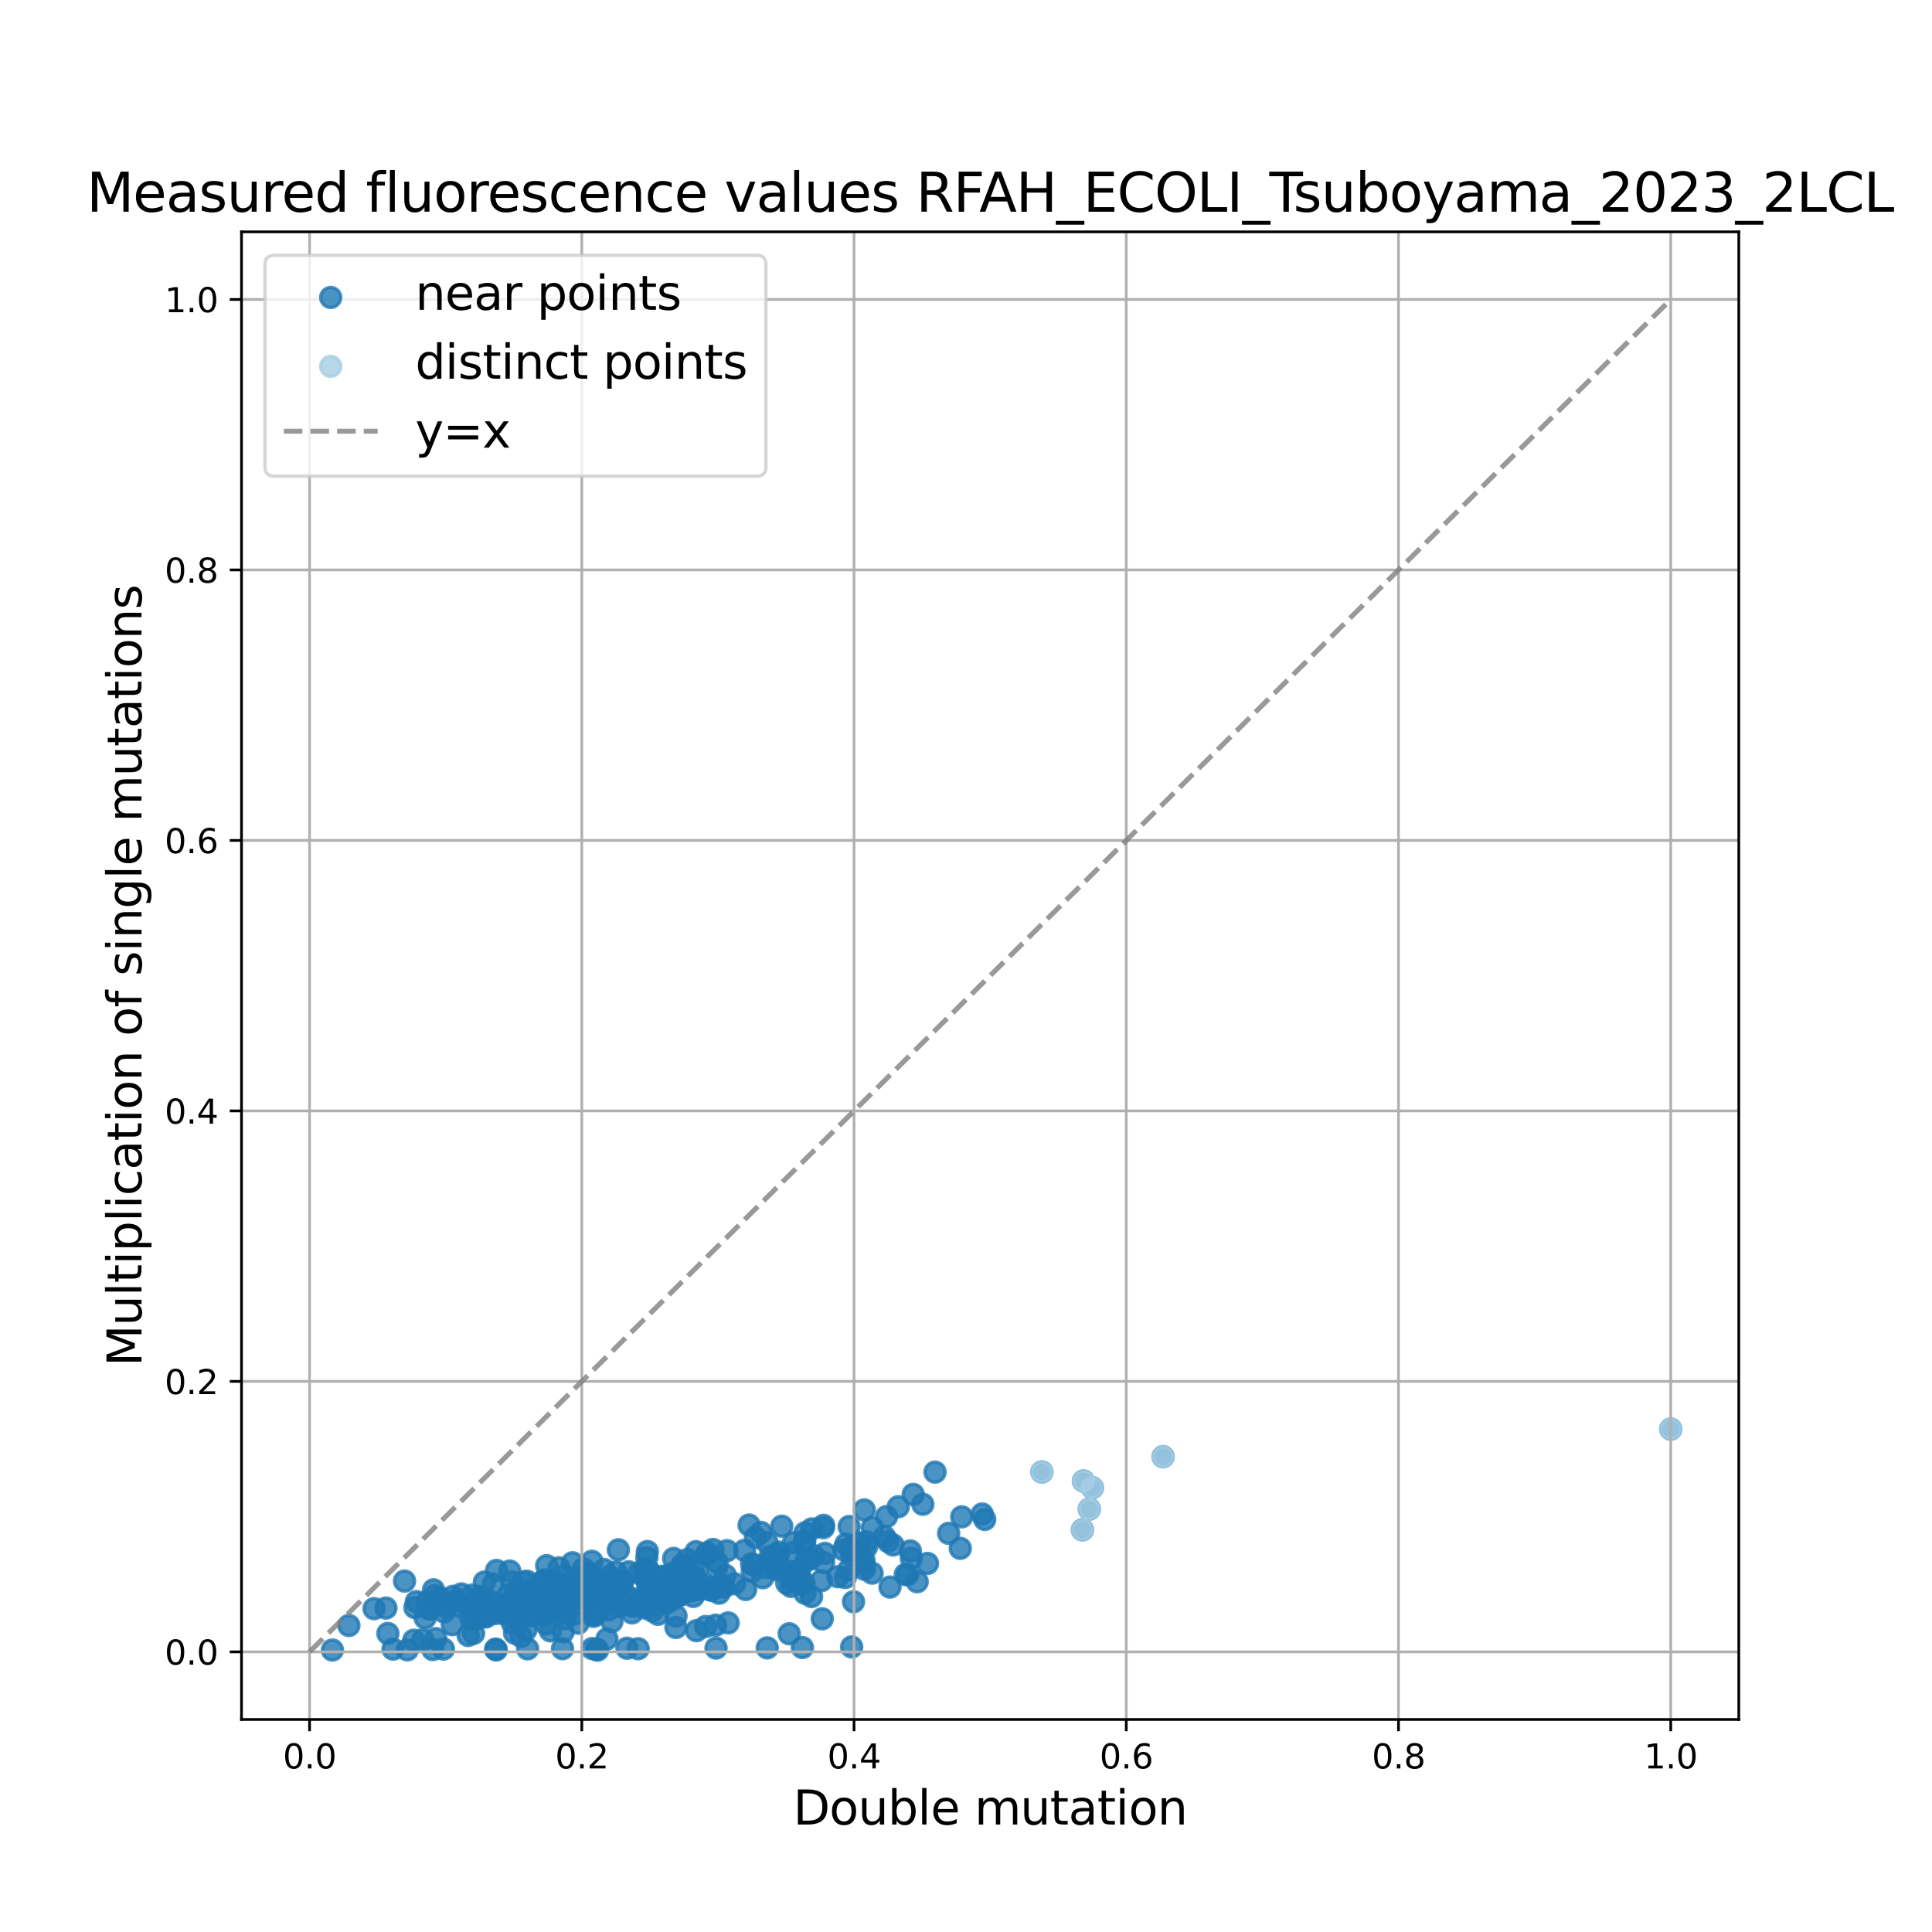 <?xml version="1.0" encoding="utf-8" standalone="no"?>
<!DOCTYPE svg PUBLIC "-//W3C//DTD SVG 1.1//EN"
  "http://www.w3.org/Graphics/SVG/1.1/DTD/svg11.dtd">
<svg xmlns:xlink="http://www.w3.org/1999/xlink" width="576pt" height="576pt" viewBox="0 0 576 576" xmlns="http://www.w3.org/2000/svg" version="1.1">
 <defs>
  <style type="text/css">*{stroke-linejoin: round; stroke-linecap: butt}</style>
 </defs>
 <g id="figure_1">
  <g id="patch_1">
   <path d="M 0 576 
L 576 576 
L 576 0 
L 0 0 
z
" style="fill: #ffffff"/>
  </g>
  <g id="axes_1">
   <g id="patch_2">
    <path d="M 72 512.64 
L 518.4 512.64 
L 518.4 69.12 
L 72 69.12 
z
" style="fill: #ffffff"/>
   </g>
   <g id="PathCollection_1">
    <defs>
     <path id="m304c0166e8" d="M 0 3 
C 0.796 3 1.559 2.684 2.121 2.121 
C 2.684 1.559 3 0.796 3 0 
C 3 -0.796 2.684 -1.559 2.121 -2.121 
C 1.559 -2.684 0.796 -3 0 -3 
C -0.796 -3 -1.559 -2.684 -2.121 -2.121 
C -2.684 -1.559 -3 -0.796 -3 0 
C -3 0.796 -2.684 1.559 -2.121 2.121 
C -1.559 2.684 -0.796 3 0 3 
z
" style="stroke: #1f78b4; stroke-opacity: 0.8"/>
    </defs>
    <g clip-path="url(#pdcfd040a15)">
     <use xlink:href="#m304c0166e8" x="192.584" y="470.907" style="fill: #1f78b4; fill-opacity: 0.8; stroke: #1f78b4; stroke-opacity: 0.8"/>
     <use xlink:href="#m304c0166e8" x="236.604" y="459.914" style="fill: #1f78b4; fill-opacity: 0.8; stroke: #1f78b4; stroke-opacity: 0.8"/>
     <use xlink:href="#m304c0166e8" x="129.243" y="473.984" style="fill: #1f78b4; fill-opacity: 0.8; stroke: #1f78b4; stroke-opacity: 0.8"/>
     <use xlink:href="#m304c0166e8" x="166.693" y="479.72" style="fill: #1f78b4; fill-opacity: 0.8; stroke: #1f78b4; stroke-opacity: 0.8"/>
     <use xlink:href="#m304c0166e8" x="193.493" y="468.486" style="fill: #1f78b4; fill-opacity: 0.8; stroke: #1f78b4; stroke-opacity: 0.8"/>
     <use xlink:href="#m304c0166e8" x="115.064" y="479.42" style="fill: #1f78b4; fill-opacity: 0.8; stroke: #1f78b4; stroke-opacity: 0.8"/>
     <use xlink:href="#m304c0166e8" x="193.158" y="471.729" style="fill: #1f78b4; fill-opacity: 0.8; stroke: #1f78b4; stroke-opacity: 0.8"/>
     <use xlink:href="#m304c0166e8" x="232.019" y="467.505" style="fill: #1f78b4; fill-opacity: 0.8; stroke: #1f78b4; stroke-opacity: 0.8"/>
     <use xlink:href="#m304c0166e8" x="145.504" y="480.408" style="fill: #1f78b4; fill-opacity: 0.8; stroke: #1f78b4; stroke-opacity: 0.8"/>
     <use xlink:href="#m304c0166e8" x="207.234" y="466.182" style="fill: #1f78b4; fill-opacity: 0.8; stroke: #1f78b4; stroke-opacity: 0.8"/>
     <use xlink:href="#m304c0166e8" x="207.956" y="471.603" style="fill: #1f78b4; fill-opacity: 0.8; stroke: #1f78b4; stroke-opacity: 0.8"/>
     <use xlink:href="#m304c0166e8" x="157.903" y="474.33" style="fill: #1f78b4; fill-opacity: 0.8; stroke: #1f78b4; stroke-opacity: 0.8"/>
     <use xlink:href="#m304c0166e8" x="157.182" y="474.301" style="fill: #1f78b4; fill-opacity: 0.8; stroke: #1f78b4; stroke-opacity: 0.8"/>
     <use xlink:href="#m304c0166e8" x="135.55" y="477.347" style="fill: #1f78b4; fill-opacity: 0.8; stroke: #1f78b4; stroke-opacity: 0.8"/>
     <use xlink:href="#m304c0166e8" x="173.443" y="476.339" style="fill: #1f78b4; fill-opacity: 0.8; stroke: #1f78b4; stroke-opacity: 0.8"/>
     <use xlink:href="#m304c0166e8" x="204.407" y="474.638" style="fill: #1f78b4; fill-opacity: 0.8; stroke: #1f78b4; stroke-opacity: 0.8"/>
     <use xlink:href="#m304c0166e8" x="229.633" y="463.946" style="fill: #1f78b4; fill-opacity: 0.8; stroke: #1f78b4; stroke-opacity: 0.8"/>
     <use xlink:href="#m304c0166e8" x="201.567" y="472.74" style="fill: #1f78b4; fill-opacity: 0.8; stroke: #1f78b4; stroke-opacity: 0.8"/>
     <use xlink:href="#m304c0166e8" x="275.137" y="448.483" style="fill: #1f78b4; fill-opacity: 0.8; stroke: #1f78b4; stroke-opacity: 0.8"/>
     <use xlink:href="#m304c0166e8" x="498.109" y="426.065" style="fill: #1f78b4; fill-opacity: 0.8; stroke: #1f78b4; stroke-opacity: 0.8"/>
     <use xlink:href="#m304c0166e8" x="245.534" y="454.759" style="fill: #1f78b4; fill-opacity: 0.8; stroke: #1f78b4; stroke-opacity: 0.8"/>
     <use xlink:href="#m304c0166e8" x="257.633" y="466.457" style="fill: #1f78b4; fill-opacity: 0.8; stroke: #1f78b4; stroke-opacity: 0.8"/>
     <use xlink:href="#m304c0166e8" x="325.676" y="443.546" style="fill: #1f78b4; fill-opacity: 0.8; stroke: #1f78b4; stroke-opacity: 0.8"/>
     <use xlink:href="#m304c0166e8" x="245.542" y="465.845" style="fill: #1f78b4; fill-opacity: 0.8; stroke: #1f78b4; stroke-opacity: 0.8"/>
     <use xlink:href="#m304c0166e8" x="257.679" y="450.16" style="fill: #1f78b4; fill-opacity: 0.8; stroke: #1f78b4; stroke-opacity: 0.8"/>
     <use xlink:href="#m304c0166e8" x="323.024" y="441.544" style="fill: #1f78b4; fill-opacity: 0.8; stroke: #1f78b4; stroke-opacity: 0.8"/>
     <use xlink:href="#m304c0166e8" x="257.724" y="467.86" style="fill: #1f78b4; fill-opacity: 0.8; stroke: #1f78b4; stroke-opacity: 0.8"/>
     <use xlink:href="#m304c0166e8" x="310.607" y="438.847" style="fill: #1f78b4; fill-opacity: 0.8; stroke: #1f78b4; stroke-opacity: 0.8"/>
     <use xlink:href="#m304c0166e8" x="324.771" y="449.903" style="fill: #1f78b4; fill-opacity: 0.8; stroke: #1f78b4; stroke-opacity: 0.8"/>
     <use xlink:href="#m304c0166e8" x="245.489" y="455.464" style="fill: #1f78b4; fill-opacity: 0.8; stroke: #1f78b4; stroke-opacity: 0.8"/>
     <use xlink:href="#m304c0166e8" x="238.143" y="469.142" style="fill: #1f78b4; fill-opacity: 0.8; stroke: #1f78b4; stroke-opacity: 0.8"/>
     <use xlink:href="#m304c0166e8" x="260.072" y="455.404" style="fill: #1f78b4; fill-opacity: 0.8; stroke: #1f78b4; stroke-opacity: 0.8"/>
     <use xlink:href="#m304c0166e8" x="286.294" y="461.618" style="fill: #1f78b4; fill-opacity: 0.8; stroke: #1f78b4; stroke-opacity: 0.8"/>
     <use xlink:href="#m304c0166e8" x="264.72" y="459.562" style="fill: #1f78b4; fill-opacity: 0.8; stroke: #1f78b4; stroke-opacity: 0.8"/>
     <use xlink:href="#m304c0166e8" x="322.713" y="456.093" style="fill: #1f78b4; fill-opacity: 0.8; stroke: #1f78b4; stroke-opacity: 0.8"/>
     <use xlink:href="#m304c0166e8" x="346.747" y="434.286" style="fill: #1f78b4; fill-opacity: 0.8; stroke: #1f78b4; stroke-opacity: 0.8"/>
     <use xlink:href="#m304c0166e8" x="286.725" y="452.222" style="fill: #1f78b4; fill-opacity: 0.8; stroke: #1f78b4; stroke-opacity: 0.8"/>
     <use xlink:href="#m304c0166e8" x="171.74" y="472.846" style="fill: #1f78b4; fill-opacity: 0.8; stroke: #1f78b4; stroke-opacity: 0.8"/>
     <use xlink:href="#m304c0166e8" x="236.411" y="462.842" style="fill: #1f78b4; fill-opacity: 0.8; stroke: #1f78b4; stroke-opacity: 0.8"/>
     <use xlink:href="#m304c0166e8" x="129.657" y="475.647" style="fill: #1f78b4; fill-opacity: 0.8; stroke: #1f78b4; stroke-opacity: 0.8"/>
     <use xlink:href="#m304c0166e8" x="155.562" y="480.867" style="fill: #1f78b4; fill-opacity: 0.8; stroke: #1f78b4; stroke-opacity: 0.8"/>
     <use xlink:href="#m304c0166e8" x="203.685" y="470.643" style="fill: #1f78b4; fill-opacity: 0.8; stroke: #1f78b4; stroke-opacity: 0.8"/>
     <use xlink:href="#m304c0166e8" x="154.12" y="480.594" style="fill: #1f78b4; fill-opacity: 0.8; stroke: #1f78b4; stroke-opacity: 0.8"/>
     <use xlink:href="#m304c0166e8" x="181.846" y="473.595" style="fill: #1f78b4; fill-opacity: 0.8; stroke: #1f78b4; stroke-opacity: 0.8"/>
     <use xlink:href="#m304c0166e8" x="168.104" y="469.75" style="fill: #1f78b4; fill-opacity: 0.8; stroke: #1f78b4; stroke-opacity: 0.8"/>
     <use xlink:href="#m304c0166e8" x="161.8" y="481.493" style="fill: #1f78b4; fill-opacity: 0.8; stroke: #1f78b4; stroke-opacity: 0.8"/>
     <use xlink:href="#m304c0166e8" x="193.513" y="468.546" style="fill: #1f78b4; fill-opacity: 0.8; stroke: #1f78b4; stroke-opacity: 0.8"/>
     <use xlink:href="#m304c0166e8" x="173.899" y="473.48" style="fill: #1f78b4; fill-opacity: 0.8; stroke: #1f78b4; stroke-opacity: 0.8"/>
     <use xlink:href="#m304c0166e8" x="143.269" y="475.961" style="fill: #1f78b4; fill-opacity: 0.8; stroke: #1f78b4; stroke-opacity: 0.8"/>
     <use xlink:href="#m304c0166e8" x="144.862" y="482.065" style="fill: #1f78b4; fill-opacity: 0.8; stroke: #1f78b4; stroke-opacity: 0.8"/>
     <use xlink:href="#m304c0166e8" x="135.014" y="475.935" style="fill: #1f78b4; fill-opacity: 0.8; stroke: #1f78b4; stroke-opacity: 0.8"/>
     <use xlink:href="#m304c0166e8" x="137.2" y="478.707" style="fill: #1f78b4; fill-opacity: 0.8; stroke: #1f78b4; stroke-opacity: 0.8"/>
     <use xlink:href="#m304c0166e8" x="155.175" y="477.79" style="fill: #1f78b4; fill-opacity: 0.8; stroke: #1f78b4; stroke-opacity: 0.8"/>
     <use xlink:href="#m304c0166e8" x="192.154" y="476.242" style="fill: #1f78b4; fill-opacity: 0.8; stroke: #1f78b4; stroke-opacity: 0.8"/>
     <use xlink:href="#m304c0166e8" x="203.391" y="466.51" style="fill: #1f78b4; fill-opacity: 0.8; stroke: #1f78b4; stroke-opacity: 0.8"/>
     <use xlink:href="#m304c0166e8" x="197.31" y="474.514" style="fill: #1f78b4; fill-opacity: 0.8; stroke: #1f78b4; stroke-opacity: 0.8"/>
     <use xlink:href="#m304c0166e8" x="196.329" y="471.373" style="fill: #1f78b4; fill-opacity: 0.8; stroke: #1f78b4; stroke-opacity: 0.8"/>
     <use xlink:href="#m304c0166e8" x="266.265" y="460.618" style="fill: #1f78b4; fill-opacity: 0.8; stroke: #1f78b4; stroke-opacity: 0.8"/>
     <use xlink:href="#m304c0166e8" x="154.035" y="474.384" style="fill: #1f78b4; fill-opacity: 0.8; stroke: #1f78b4; stroke-opacity: 0.8"/>
     <use xlink:href="#m304c0166e8" x="148.043" y="479.996" style="fill: #1f78b4; fill-opacity: 0.8; stroke: #1f78b4; stroke-opacity: 0.8"/>
     <use xlink:href="#m304c0166e8" x="260.005" y="469.004" style="fill: #1f78b4; fill-opacity: 0.8; stroke: #1f78b4; stroke-opacity: 0.8"/>
     <use xlink:href="#m304c0166e8" x="154.163" y="479.702" style="fill: #1f78b4; fill-opacity: 0.8; stroke: #1f78b4; stroke-opacity: 0.8"/>
     <use xlink:href="#m304c0166e8" x="218.979" y="472.178" style="fill: #1f78b4; fill-opacity: 0.8; stroke: #1f78b4; stroke-opacity: 0.8"/>
     <use xlink:href="#m304c0166e8" x="253.004" y="468.044" style="fill: #1f78b4; fill-opacity: 0.8; stroke: #1f78b4; stroke-opacity: 0.8"/>
     <use xlink:href="#m304c0166e8" x="163.57" y="480.669" style="fill: #1f78b4; fill-opacity: 0.8; stroke: #1f78b4; stroke-opacity: 0.8"/>
     <use xlink:href="#m304c0166e8" x="232.044" y="466.75" style="fill: #1f78b4; fill-opacity: 0.8; stroke: #1f78b4; stroke-opacity: 0.8"/>
     <use xlink:href="#m304c0166e8" x="234.573" y="472.054" style="fill: #1f78b4; fill-opacity: 0.8; stroke: #1f78b4; stroke-opacity: 0.8"/>
     <use xlink:href="#m304c0166e8" x="166.968" y="474.722" style="fill: #1f78b4; fill-opacity: 0.8; stroke: #1f78b4; stroke-opacity: 0.8"/>
     <use xlink:href="#m304c0166e8" x="196.167" y="481.284" style="fill: #1f78b4; fill-opacity: 0.8; stroke: #1f78b4; stroke-opacity: 0.8"/>
     <use xlink:href="#m304c0166e8" x="169.996" y="474.693" style="fill: #1f78b4; fill-opacity: 0.8; stroke: #1f78b4; stroke-opacity: 0.8"/>
     <use xlink:href="#m304c0166e8" x="175.664" y="477.674" style="fill: #1f78b4; fill-opacity: 0.8; stroke: #1f78b4; stroke-opacity: 0.8"/>
     <use xlink:href="#m304c0166e8" x="163.961" y="476.688" style="fill: #1f78b4; fill-opacity: 0.8; stroke: #1f78b4; stroke-opacity: 0.8"/>
     <use xlink:href="#m304c0166e8" x="240.002" y="475.024" style="fill: #1f78b4; fill-opacity: 0.8; stroke: #1f78b4; stroke-opacity: 0.8"/>
     <use xlink:href="#m304c0166e8" x="271.71" y="464.562" style="fill: #1f78b4; fill-opacity: 0.8; stroke: #1f78b4; stroke-opacity: 0.8"/>
     <use xlink:href="#m304c0166e8" x="265.335" y="473.167" style="fill: #1f78b4; fill-opacity: 0.8; stroke: #1f78b4; stroke-opacity: 0.8"/>
     <use xlink:href="#m304c0166e8" x="177.052" y="472.337" style="fill: #1f78b4; fill-opacity: 0.8; stroke: #1f78b4; stroke-opacity: 0.8"/>
     <use xlink:href="#m304c0166e8" x="251.54" y="462.073" style="fill: #1f78b4; fill-opacity: 0.8; stroke: #1f78b4; stroke-opacity: 0.8"/>
     <use xlink:href="#m304c0166e8" x="137.572" y="475.21" style="fill: #1f78b4; fill-opacity: 0.8; stroke: #1f78b4; stroke-opacity: 0.8"/>
     <use xlink:href="#m304c0166e8" x="132.39" y="480.566" style="fill: #1f78b4; fill-opacity: 0.8; stroke: #1f78b4; stroke-opacity: 0.8"/>
     <use xlink:href="#m304c0166e8" x="249.798" y="470.076" style="fill: #1f78b4; fill-opacity: 0.8; stroke: #1f78b4; stroke-opacity: 0.8"/>
     <use xlink:href="#m304c0166e8" x="194.465" y="480.285" style="fill: #1f78b4; fill-opacity: 0.8; stroke: #1f78b4; stroke-opacity: 0.8"/>
     <use xlink:href="#m304c0166e8" x="209.959" y="473.105" style="fill: #1f78b4; fill-opacity: 0.8; stroke: #1f78b4; stroke-opacity: 0.8"/>
     <use xlink:href="#m304c0166e8" x="175.721" y="469.16" style="fill: #1f78b4; fill-opacity: 0.8; stroke: #1f78b4; stroke-opacity: 0.8"/>
     <use xlink:href="#m304c0166e8" x="171.3" y="481.208" style="fill: #1f78b4; fill-opacity: 0.8; stroke: #1f78b4; stroke-opacity: 0.8"/>
     <use xlink:href="#m304c0166e8" x="180.091" y="467.925" style="fill: #1f78b4; fill-opacity: 0.8; stroke: #1f78b4; stroke-opacity: 0.8"/>
     <use xlink:href="#m304c0166e8" x="182.989" y="472.987" style="fill: #1f78b4; fill-opacity: 0.8; stroke: #1f78b4; stroke-opacity: 0.8"/>
     <use xlink:href="#m304c0166e8" x="140.845" y="475.533" style="fill: #1f78b4; fill-opacity: 0.8; stroke: #1f78b4; stroke-opacity: 0.8"/>
     <use xlink:href="#m304c0166e8" x="144.742" y="481.795" style="fill: #1f78b4; fill-opacity: 0.8; stroke: #1f78b4; stroke-opacity: 0.8"/>
     <use xlink:href="#m304c0166e8" x="151.563" y="475.505" style="fill: #1f78b4; fill-opacity: 0.8; stroke: #1f78b4; stroke-opacity: 0.8"/>
     <use xlink:href="#m304c0166e8" x="149.614" y="478.35" style="fill: #1f78b4; fill-opacity: 0.8; stroke: #1f78b4; stroke-opacity: 0.8"/>
     <use xlink:href="#m304c0166e8" x="153.87" y="477.409" style="fill: #1f78b4; fill-opacity: 0.8; stroke: #1f78b4; stroke-opacity: 0.8"/>
     <use xlink:href="#m304c0166e8" x="167.935" y="475.821" style="fill: #1f78b4; fill-opacity: 0.8; stroke: #1f78b4; stroke-opacity: 0.8"/>
     <use xlink:href="#m304c0166e8" x="229.209" y="465.837" style="fill: #1f78b4; fill-opacity: 0.8; stroke: #1f78b4; stroke-opacity: 0.8"/>
     <use xlink:href="#m304c0166e8" x="211.879" y="474.048" style="fill: #1f78b4; fill-opacity: 0.8; stroke: #1f78b4; stroke-opacity: 0.8"/>
     <use xlink:href="#m304c0166e8" x="166.687" y="467.432" style="fill: #1f78b4; fill-opacity: 0.8; stroke: #1f78b4; stroke-opacity: 0.8"/>
     <use xlink:href="#m304c0166e8" x="223.339" y="454.669" style="fill: #1f78b4; fill-opacity: 0.8; stroke: #1f78b4; stroke-opacity: 0.8"/>
     <use xlink:href="#m304c0166e8" x="162.405" y="471.005" style="fill: #1f78b4; fill-opacity: 0.8; stroke: #1f78b4; stroke-opacity: 0.8"/>
     <use xlink:href="#m304c0166e8" x="142.444" y="477.665" style="fill: #1f78b4; fill-opacity: 0.8; stroke: #1f78b4; stroke-opacity: 0.8"/>
     <use xlink:href="#m304c0166e8" x="200.839" y="464.621" style="fill: #1f78b4; fill-opacity: 0.8; stroke: #1f78b4; stroke-opacity: 0.8"/>
     <use xlink:href="#m304c0166e8" x="153.104" y="477.316" style="fill: #1f78b4; fill-opacity: 0.8; stroke: #1f78b4; stroke-opacity: 0.8"/>
     <use xlink:href="#m304c0166e8" x="151.982" y="468.387" style="fill: #1f78b4; fill-opacity: 0.8; stroke: #1f78b4; stroke-opacity: 0.8"/>
     <use xlink:href="#m304c0166e8" x="231.202" y="463.482" style="fill: #1f78b4; fill-opacity: 0.8; stroke: #1f78b4; stroke-opacity: 0.8"/>
     <use xlink:href="#m304c0166e8" x="168.907" y="478.463" style="fill: #1f78b4; fill-opacity: 0.8; stroke: #1f78b4; stroke-opacity: 0.8"/>
     <use xlink:href="#m304c0166e8" x="212.567" y="461.946" style="fill: #1f78b4; fill-opacity: 0.8; stroke: #1f78b4; stroke-opacity: 0.8"/>
     <use xlink:href="#m304c0166e8" x="233.485" y="468.241" style="fill: #1f78b4; fill-opacity: 0.8; stroke: #1f78b4; stroke-opacity: 0.8"/>
     <use xlink:href="#m304c0166e8" x="157.078" y="471.406" style="fill: #1f78b4; fill-opacity: 0.8; stroke: #1f78b4; stroke-opacity: 0.8"/>
     <use xlink:href="#m304c0166e8" x="132.889" y="479.193" style="fill: #1f78b4; fill-opacity: 0.8; stroke: #1f78b4; stroke-opacity: 0.8"/>
     <use xlink:href="#m304c0166e8" x="120.607" y="471.372" style="fill: #1f78b4; fill-opacity: 0.8; stroke: #1f78b4; stroke-opacity: 0.8"/>
     <use xlink:href="#m304c0166e8" x="158.746" y="474.91" style="fill: #1f78b4; fill-opacity: 0.8; stroke: #1f78b4; stroke-opacity: 0.8"/>
     <use xlink:href="#m304c0166e8" x="173.193" y="473.74" style="fill: #1f78b4; fill-opacity: 0.8; stroke: #1f78b4; stroke-opacity: 0.8"/>
     <use xlink:href="#m304c0166e8" x="185.418" y="471.765" style="fill: #1f78b4; fill-opacity: 0.8; stroke: #1f78b4; stroke-opacity: 0.8"/>
     <use xlink:href="#m304c0166e8" x="239.943" y="459.35" style="fill: #1f78b4; fill-opacity: 0.8; stroke: #1f78b4; stroke-opacity: 0.8"/>
     <use xlink:href="#m304c0166e8" x="204.453" y="469.561" style="fill: #1f78b4; fill-opacity: 0.8; stroke: #1f78b4; stroke-opacity: 0.8"/>
     <use xlink:href="#m304c0166e8" x="192.15" y="467.724" style="fill: #1f78b4; fill-opacity: 0.8; stroke: #1f78b4; stroke-opacity: 0.8"/>
     <use xlink:href="#m304c0166e8" x="253.167" y="455.11" style="fill: #1f78b4; fill-opacity: 0.8; stroke: #1f78b4; stroke-opacity: 0.8"/>
     <use xlink:href="#m304c0166e8" x="164.86" y="471.255" style="fill: #1f78b4; fill-opacity: 0.8; stroke: #1f78b4; stroke-opacity: 0.8"/>
     <use xlink:href="#m304c0166e8" x="198.786" y="477.838" style="fill: #1f78b4; fill-opacity: 0.8; stroke: #1f78b4; stroke-opacity: 0.8"/>
     <use xlink:href="#m304c0166e8" x="204.9" y="464.946" style="fill: #1f78b4; fill-opacity: 0.8; stroke: #1f78b4; stroke-opacity: 0.8"/>
     <use xlink:href="#m304c0166e8" x="124.142" y="477.493" style="fill: #1f78b4; fill-opacity: 0.8; stroke: #1f78b4; stroke-opacity: 0.8"/>
     <use xlink:href="#m304c0166e8" x="183.684" y="468.668" style="fill: #1f78b4; fill-opacity: 0.8; stroke: #1f78b4; stroke-opacity: 0.8"/>
     <use xlink:href="#m304c0166e8" x="253.961" y="463.82" style="fill: #1f78b4; fill-opacity: 0.8; stroke: #1f78b4; stroke-opacity: 0.8"/>
     <use xlink:href="#m304c0166e8" x="156.573" y="478.627" style="fill: #1f78b4; fill-opacity: 0.8; stroke: #1f78b4; stroke-opacity: 0.8"/>
     <use xlink:href="#m304c0166e8" x="216.744" y="462.302" style="fill: #1f78b4; fill-opacity: 0.8; stroke: #1f78b4; stroke-opacity: 0.8"/>
     <use xlink:href="#m304c0166e8" x="224.28" y="468.523" style="fill: #1f78b4; fill-opacity: 0.8; stroke: #1f78b4; stroke-opacity: 0.8"/>
     <use xlink:href="#m304c0166e8" x="156.069" y="471.652" style="fill: #1f78b4; fill-opacity: 0.8; stroke: #1f78b4; stroke-opacity: 0.8"/>
     <use xlink:href="#m304c0166e8" x="191.925" y="479.348" style="fill: #1f78b4; fill-opacity: 0.8; stroke: #1f78b4; stroke-opacity: 0.8"/>
     <use xlink:href="#m304c0166e8" x="182.754" y="471.619" style="fill: #1f78b4; fill-opacity: 0.8; stroke: #1f78b4; stroke-opacity: 0.8"/>
     <use xlink:href="#m304c0166e8" x="178.774" y="475.115" style="fill: #1f78b4; fill-opacity: 0.8; stroke: #1f78b4; stroke-opacity: 0.8"/>
     <use xlink:href="#m304c0166e8" x="177.477" y="473.958" style="fill: #1f78b4; fill-opacity: 0.8; stroke: #1f78b4; stroke-opacity: 0.8"/>
     <use xlink:href="#m304c0166e8" x="239.738" y="472.006" style="fill: #1f78b4; fill-opacity: 0.8; stroke: #1f78b4; stroke-opacity: 0.8"/>
     <use xlink:href="#m304c0166e8" x="239.796" y="459.736" style="fill: #1f78b4; fill-opacity: 0.8; stroke: #1f78b4; stroke-opacity: 0.8"/>
     <use xlink:href="#m304c0166e8" x="198.769" y="469.828" style="fill: #1f78b4; fill-opacity: 0.8; stroke: #1f78b4; stroke-opacity: 0.8"/>
     <use xlink:href="#m304c0166e8" x="163.048" y="478.424" style="fill: #1f78b4; fill-opacity: 0.8; stroke: #1f78b4; stroke-opacity: 0.8"/>
     <use xlink:href="#m304c0166e8" x="244.884" y="471.261" style="fill: #1f78b4; fill-opacity: 0.8; stroke: #1f78b4; stroke-opacity: 0.8"/>
     <use xlink:href="#m304c0166e8" x="158.232" y="480.429" style="fill: #1f78b4; fill-opacity: 0.8; stroke: #1f78b4; stroke-opacity: 0.8"/>
     <use xlink:href="#m304c0166e8" x="162.722" y="484.166" style="fill: #1f78b4; fill-opacity: 0.8; stroke: #1f78b4; stroke-opacity: 0.8"/>
     <use xlink:href="#m304c0166e8" x="169.569" y="476.846" style="fill: #1f78b4; fill-opacity: 0.8; stroke: #1f78b4; stroke-opacity: 0.8"/>
     <use xlink:href="#m304c0166e8" x="152.787" y="483.97" style="fill: #1f78b4; fill-opacity: 0.8; stroke: #1f78b4; stroke-opacity: 0.8"/>
     <use xlink:href="#m304c0166e8" x="184.718" y="478.96" style="fill: #1f78b4; fill-opacity: 0.8; stroke: #1f78b4; stroke-opacity: 0.8"/>
     <use xlink:href="#m304c0166e8" x="199.073" y="476.207" style="fill: #1f78b4; fill-opacity: 0.8; stroke: #1f78b4; stroke-opacity: 0.8"/>
     <use xlink:href="#m304c0166e8" x="104.014" y="484.614" style="fill: #1f78b4; fill-opacity: 0.8; stroke: #1f78b4; stroke-opacity: 0.8"/>
     <use xlink:href="#m304c0166e8" x="203.157" y="475.345" style="fill: #1f78b4; fill-opacity: 0.8; stroke: #1f78b4; stroke-opacity: 0.8"/>
     <use xlink:href="#m304c0166e8" x="194.669" y="478.877" style="fill: #1f78b4; fill-opacity: 0.8; stroke: #1f78b4; stroke-opacity: 0.8"/>
     <use xlink:href="#m304c0166e8" x="154.885" y="480.654" style="fill: #1f78b4; fill-opacity: 0.8; stroke: #1f78b4; stroke-opacity: 0.8"/>
     <use xlink:href="#m304c0166e8" x="152.396" y="480.635" style="fill: #1f78b4; fill-opacity: 0.8; stroke: #1f78b4; stroke-opacity: 0.8"/>
     <use xlink:href="#m304c0166e8" x="168.376" y="482.62" style="fill: #1f78b4; fill-opacity: 0.8; stroke: #1f78b4; stroke-opacity: 0.8"/>
     <use xlink:href="#m304c0166e8" x="188.437" y="480.855" style="fill: #1f78b4; fill-opacity: 0.8; stroke: #1f78b4; stroke-opacity: 0.8"/>
     <use xlink:href="#m304c0166e8" x="222.311" y="473.888" style="fill: #1f78b4; fill-opacity: 0.8; stroke: #1f78b4; stroke-opacity: 0.8"/>
     <use xlink:href="#m304c0166e8" x="153.951" y="479.618" style="fill: #1f78b4; fill-opacity: 0.8; stroke: #1f78b4; stroke-opacity: 0.8"/>
     <use xlink:href="#m304c0166e8" x="213.831" y="465.762" style="fill: #1f78b4; fill-opacity: 0.8; stroke: #1f78b4; stroke-opacity: 0.8"/>
     <use xlink:href="#m304c0166e8" x="264.304" y="452.148" style="fill: #1f78b4; fill-opacity: 0.8; stroke: #1f78b4; stroke-opacity: 0.8"/>
     <use xlink:href="#m304c0166e8" x="175.262" y="469.573" style="fill: #1f78b4; fill-opacity: 0.8; stroke: #1f78b4; stroke-opacity: 0.8"/>
     <use xlink:href="#m304c0166e8" x="189.236" y="476.677" style="fill: #1f78b4; fill-opacity: 0.8; stroke: #1f78b4; stroke-opacity: 0.8"/>
     <use xlink:href="#m304c0166e8" x="232.329" y="462.764" style="fill: #1f78b4; fill-opacity: 0.8; stroke: #1f78b4; stroke-opacity: 0.8"/>
     <use xlink:href="#m304c0166e8" x="173.992" y="476.305" style="fill: #1f78b4; fill-opacity: 0.8; stroke: #1f78b4; stroke-opacity: 0.8"/>
     <use xlink:href="#m304c0166e8" x="162.986" y="466.781" style="fill: #1f78b4; fill-opacity: 0.8; stroke: #1f78b4; stroke-opacity: 0.8"/>
     <use xlink:href="#m304c0166e8" x="253.657" y="461.548" style="fill: #1f78b4; fill-opacity: 0.8; stroke: #1f78b4; stroke-opacity: 0.8"/>
     <use xlink:href="#m304c0166e8" x="127.391" y="477.529" style="fill: #1f78b4; fill-opacity: 0.8; stroke: #1f78b4; stroke-opacity: 0.8"/>
     <use xlink:href="#m304c0166e8" x="228.705" y="459.91" style="fill: #1f78b4; fill-opacity: 0.8; stroke: #1f78b4; stroke-opacity: 0.8"/>
     <use xlink:href="#m304c0166e8" x="224.957" y="466.624" style="fill: #1f78b4; fill-opacity: 0.8; stroke: #1f78b4; stroke-opacity: 0.8"/>
     <use xlink:href="#m304c0166e8" x="181.708" y="470.001" style="fill: #1f78b4; fill-opacity: 0.8; stroke: #1f78b4; stroke-opacity: 0.8"/>
     <use xlink:href="#m304c0166e8" x="196.797" y="478.307" style="fill: #1f78b4; fill-opacity: 0.8; stroke: #1f78b4; stroke-opacity: 0.8"/>
     <use xlink:href="#m304c0166e8" x="197.451" y="469.965" style="fill: #1f78b4; fill-opacity: 0.8; stroke: #1f78b4; stroke-opacity: 0.8"/>
     <use xlink:href="#m304c0166e8" x="179.228" y="473.738" style="fill: #1f78b4; fill-opacity: 0.8; stroke: #1f78b4; stroke-opacity: 0.8"/>
     <use xlink:href="#m304c0166e8" x="178.371" y="472.49" style="fill: #1f78b4; fill-opacity: 0.8; stroke: #1f78b4; stroke-opacity: 0.8"/>
     <use xlink:href="#m304c0166e8" x="227.404" y="470.383" style="fill: #1f78b4; fill-opacity: 0.8; stroke: #1f78b4; stroke-opacity: 0.8"/>
     <use xlink:href="#m304c0166e8" x="282.828" y="457.14" style="fill: #1f78b4; fill-opacity: 0.8; stroke: #1f78b4; stroke-opacity: 0.8"/>
     <use xlink:href="#m304c0166e8" x="231.454" y="468.032" style="fill: #1f78b4; fill-opacity: 0.8; stroke: #1f78b4; stroke-opacity: 0.8"/>
     <use xlink:href="#m304c0166e8" x="201.124" y="468.883" style="fill: #1f78b4; fill-opacity: 0.8; stroke: #1f78b4; stroke-opacity: 0.8"/>
     <use xlink:href="#m304c0166e8" x="226.883" y="456.86" style="fill: #1f78b4; fill-opacity: 0.8; stroke: #1f78b4; stroke-opacity: 0.8"/>
     <use xlink:href="#m304c0166e8" x="147.075" y="472.249" style="fill: #1f78b4; fill-opacity: 0.8; stroke: #1f78b4; stroke-opacity: 0.8"/>
     <use xlink:href="#m304c0166e8" x="166.302" y="478.523" style="fill: #1f78b4; fill-opacity: 0.8; stroke: #1f78b4; stroke-opacity: 0.8"/>
     <use xlink:href="#m304c0166e8" x="224.073" y="466.235" style="fill: #1f78b4; fill-opacity: 0.8; stroke: #1f78b4; stroke-opacity: 0.8"/>
     <use xlink:href="#m304c0166e8" x="143.82" y="478.195" style="fill: #1f78b4; fill-opacity: 0.8; stroke: #1f78b4; stroke-opacity: 0.8"/>
     <use xlink:href="#m304c0166e8" x="174.163" y="469.783" style="fill: #1f78b4; fill-opacity: 0.8; stroke: #1f78b4; stroke-opacity: 0.8"/>
     <use xlink:href="#m304c0166e8" x="240.364" y="465.162" style="fill: #1f78b4; fill-opacity: 0.8; stroke: #1f78b4; stroke-opacity: 0.8"/>
     <use xlink:href="#m304c0166e8" x="123.702" y="479.275" style="fill: #1f78b4; fill-opacity: 0.8; stroke: #1f78b4; stroke-opacity: 0.8"/>
     <use xlink:href="#m304c0166e8" x="231.492" y="463.715" style="fill: #1f78b4; fill-opacity: 0.8; stroke: #1f78b4; stroke-opacity: 0.8"/>
     <use xlink:href="#m304c0166e8" x="216.265" y="469.645" style="fill: #1f78b4; fill-opacity: 0.8; stroke: #1f78b4; stroke-opacity: 0.8"/>
     <use xlink:href="#m304c0166e8" x="171.282" y="472.627" style="fill: #1f78b4; fill-opacity: 0.8; stroke: #1f78b4; stroke-opacity: 0.8"/>
     <use xlink:href="#m304c0166e8" x="181.341" y="479.963" style="fill: #1f78b4; fill-opacity: 0.8; stroke: #1f78b4; stroke-opacity: 0.8"/>
     <use xlink:href="#m304c0166e8" x="167.113" y="472.595" style="fill: #1f78b4; fill-opacity: 0.8; stroke: #1f78b4; stroke-opacity: 0.8"/>
     <use xlink:href="#m304c0166e8" x="164.035" y="475.928" style="fill: #1f78b4; fill-opacity: 0.8; stroke: #1f78b4; stroke-opacity: 0.8"/>
     <use xlink:href="#m304c0166e8" x="193.88" y="474.825" style="fill: #1f78b4; fill-opacity: 0.8; stroke: #1f78b4; stroke-opacity: 0.8"/>
     <use xlink:href="#m304c0166e8" x="235.816" y="472.965" style="fill: #1f78b4; fill-opacity: 0.8; stroke: #1f78b4; stroke-opacity: 0.8"/>
     <use xlink:href="#m304c0166e8" x="258.323" y="461.269" style="fill: #1f78b4; fill-opacity: 0.8; stroke: #1f78b4; stroke-opacity: 0.8"/>
     <use xlink:href="#m304c0166e8" x="235.902" y="470.888" style="fill: #1f78b4; fill-opacity: 0.8; stroke: #1f78b4; stroke-opacity: 0.8"/>
     <use xlink:href="#m304c0166e8" x="173.926" y="467.66" style="fill: #1f78b4; fill-opacity: 0.8; stroke: #1f78b4; stroke-opacity: 0.8"/>
     <use xlink:href="#m304c0166e8" x="233.079" y="455.014" style="fill: #1f78b4; fill-opacity: 0.8; stroke: #1f78b4; stroke-opacity: 0.8"/>
     <use xlink:href="#m304c0166e8" x="178.741" y="471.201" style="fill: #1f78b4; fill-opacity: 0.8; stroke: #1f78b4; stroke-opacity: 0.8"/>
     <use xlink:href="#m304c0166e8" x="172.638" y="477.8" style="fill: #1f78b4; fill-opacity: 0.8; stroke: #1f78b4; stroke-opacity: 0.8"/>
     <use xlink:href="#m304c0166e8" x="241.441" y="464.875" style="fill: #1f78b4; fill-opacity: 0.8; stroke: #1f78b4; stroke-opacity: 0.8"/>
     <use xlink:href="#m304c0166e8" x="141.49" y="477.454" style="fill: #1f78b4; fill-opacity: 0.8; stroke: #1f78b4; stroke-opacity: 0.8"/>
     <use xlink:href="#m304c0166e8" x="187.439" y="468.607" style="fill: #1f78b4; fill-opacity: 0.8; stroke: #1f78b4; stroke-opacity: 0.8"/>
     <use xlink:href="#m304c0166e8" x="210.375" y="463.746" style="fill: #1f78b4; fill-opacity: 0.8; stroke: #1f78b4; stroke-opacity: 0.8"/>
     <use xlink:href="#m304c0166e8" x="139.241" y="478.591" style="fill: #1f78b4; fill-opacity: 0.8; stroke: #1f78b4; stroke-opacity: 0.8"/>
     <use xlink:href="#m304c0166e8" x="221.961" y="462.224" style="fill: #1f78b4; fill-opacity: 0.8; stroke: #1f78b4; stroke-opacity: 0.8"/>
     <use xlink:href="#m304c0166e8" x="202.38" y="468.461" style="fill: #1f78b4; fill-opacity: 0.8; stroke: #1f78b4; stroke-opacity: 0.8"/>
     <use xlink:href="#m304c0166e8" x="152.585" y="471.598" style="fill: #1f78b4; fill-opacity: 0.8; stroke: #1f78b4; stroke-opacity: 0.8"/>
     <use xlink:href="#m304c0166e8" x="155.251" y="479.314" style="fill: #1f78b4; fill-opacity: 0.8; stroke: #1f78b4; stroke-opacity: 0.8"/>
     <use xlink:href="#m304c0166e8" x="161.603" y="471.565" style="fill: #1f78b4; fill-opacity: 0.8; stroke: #1f78b4; stroke-opacity: 0.8"/>
     <use xlink:href="#m304c0166e8" x="184.192" y="475.07" style="fill: #1f78b4; fill-opacity: 0.8; stroke: #1f78b4; stroke-opacity: 0.8"/>
     <use xlink:href="#m304c0166e8" x="183.759" y="473.91" style="fill: #1f78b4; fill-opacity: 0.8; stroke: #1f78b4; stroke-opacity: 0.8"/>
     <use xlink:href="#m304c0166e8" x="171.603" y="471.953" style="fill: #1f78b4; fill-opacity: 0.8; stroke: #1f78b4; stroke-opacity: 0.8"/>
     <use xlink:href="#m304c0166e8" x="258.316" y="459.651" style="fill: #1f78b4; fill-opacity: 0.8; stroke: #1f78b4; stroke-opacity: 0.8"/>
     <use xlink:href="#m304c0166e8" x="206.885" y="469.769" style="fill: #1f78b4; fill-opacity: 0.8; stroke: #1f78b4; stroke-opacity: 0.8"/>
     <use xlink:href="#m304c0166e8" x="176.55" y="491.505" style="fill: #1f78b4; fill-opacity: 0.8; stroke: #1f78b4; stroke-opacity: 0.8"/>
     <use xlink:href="#m304c0166e8" x="253.918" y="491.009" style="fill: #1f78b4; fill-opacity: 0.8; stroke: #1f78b4; stroke-opacity: 0.8"/>
     <use xlink:href="#m304c0166e8" x="132.212" y="491.644" style="fill: #1f78b4; fill-opacity: 0.8; stroke: #1f78b4; stroke-opacity: 0.8"/>
     <use xlink:href="#m304c0166e8" x="147.939" y="491.903" style="fill: #1f78b4; fill-opacity: 0.8; stroke: #1f78b4; stroke-opacity: 0.8"/>
     <use xlink:href="#m304c0166e8" x="186.919" y="491.396" style="fill: #1f78b4; fill-opacity: 0.8; stroke: #1f78b4; stroke-opacity: 0.8"/>
     <use xlink:href="#m304c0166e8" x="121.431" y="491.89" style="fill: #1f78b4; fill-opacity: 0.8; stroke: #1f78b4; stroke-opacity: 0.8"/>
     <use xlink:href="#m304c0166e8" x="167.707" y="491.542" style="fill: #1f78b4; fill-opacity: 0.8; stroke: #1f78b4; stroke-opacity: 0.8"/>
     <use xlink:href="#m304c0166e8" x="213.471" y="491.352" style="fill: #1f78b4; fill-opacity: 0.8; stroke: #1f78b4; stroke-opacity: 0.8"/>
     <use xlink:href="#m304c0166e8" x="99.101" y="491.935" style="fill: #1f78b4; fill-opacity: 0.8; stroke: #1f78b4; stroke-opacity: 0.8"/>
     <use xlink:href="#m304c0166e8" x="228.736" y="491.292" style="fill: #1f78b4; fill-opacity: 0.8; stroke: #1f78b4; stroke-opacity: 0.8"/>
     <use xlink:href="#m304c0166e8" x="190.256" y="491.537" style="fill: #1f78b4; fill-opacity: 0.8; stroke: #1f78b4; stroke-opacity: 0.8"/>
     <use xlink:href="#m304c0166e8" x="117.173" y="491.66" style="fill: #1f78b4; fill-opacity: 0.8; stroke: #1f78b4; stroke-opacity: 0.8"/>
     <use xlink:href="#m304c0166e8" x="178.173" y="491.963" style="fill: #1f78b4; fill-opacity: 0.8; stroke: #1f78b4; stroke-opacity: 0.8"/>
     <use xlink:href="#m304c0166e8" x="147.768" y="491.659" style="fill: #1f78b4; fill-opacity: 0.8; stroke: #1f78b4; stroke-opacity: 0.8"/>
     <use xlink:href="#m304c0166e8" x="129.044" y="491.796" style="fill: #1f78b4; fill-opacity: 0.8; stroke: #1f78b4; stroke-opacity: 0.8"/>
     <use xlink:href="#m304c0166e8" x="177.887" y="491.674" style="fill: #1f78b4; fill-opacity: 0.8; stroke: #1f78b4; stroke-opacity: 0.8"/>
     <use xlink:href="#m304c0166e8" x="239.219" y="491.191" style="fill: #1f78b4; fill-opacity: 0.8; stroke: #1f78b4; stroke-opacity: 0.8"/>
     <use xlink:href="#m304c0166e8" x="157.3" y="491.588" style="fill: #1f78b4; fill-opacity: 0.8; stroke: #1f78b4; stroke-opacity: 0.8"/>
     <use xlink:href="#m304c0166e8" x="173.738" y="473.473" style="fill: #1f78b4; fill-opacity: 0.8; stroke: #1f78b4; stroke-opacity: 0.8"/>
     <use xlink:href="#m304c0166e8" x="242.583" y="463.788" style="fill: #1f78b4; fill-opacity: 0.8; stroke: #1f78b4; stroke-opacity: 0.8"/>
     <use xlink:href="#m304c0166e8" x="171.142" y="476.184" style="fill: #1f78b4; fill-opacity: 0.8; stroke: #1f78b4; stroke-opacity: 0.8"/>
     <use xlink:href="#m304c0166e8" x="150.429" y="481.238" style="fill: #1f78b4; fill-opacity: 0.8; stroke: #1f78b4; stroke-opacity: 0.8"/>
     <use xlink:href="#m304c0166e8" x="179.087" y="471.34" style="fill: #1f78b4; fill-opacity: 0.8; stroke: #1f78b4; stroke-opacity: 0.8"/>
     <use xlink:href="#m304c0166e8" x="161.984" y="480.973" style="fill: #1f78b4; fill-opacity: 0.8; stroke: #1f78b4; stroke-opacity: 0.8"/>
     <use xlink:href="#m304c0166e8" x="171.048" y="474.198" style="fill: #1f78b4; fill-opacity: 0.8; stroke: #1f78b4; stroke-opacity: 0.8"/>
     <use xlink:href="#m304c0166e8" x="207.711" y="470.476" style="fill: #1f78b4; fill-opacity: 0.8; stroke: #1f78b4; stroke-opacity: 0.8"/>
     <use xlink:href="#m304c0166e8" x="154.245" y="481.844" style="fill: #1f78b4; fill-opacity: 0.8; stroke: #1f78b4; stroke-opacity: 0.8"/>
     <use xlink:href="#m304c0166e8" x="193.932" y="469.31" style="fill: #1f78b4; fill-opacity: 0.8; stroke: #1f78b4; stroke-opacity: 0.8"/>
     <use xlink:href="#m304c0166e8" x="212.196" y="474.087" style="fill: #1f78b4; fill-opacity: 0.8; stroke: #1f78b4; stroke-opacity: 0.8"/>
     <use xlink:href="#m304c0166e8" x="142.78" y="476.489" style="fill: #1f78b4; fill-opacity: 0.8; stroke: #1f78b4; stroke-opacity: 0.8"/>
     <use xlink:href="#m304c0166e8" x="140.461" y="482.398" style="fill: #1f78b4; fill-opacity: 0.8; stroke: #1f78b4; stroke-opacity: 0.8"/>
     <use xlink:href="#m304c0166e8" x="131.291" y="476.463" style="fill: #1f78b4; fill-opacity: 0.8; stroke: #1f78b4; stroke-opacity: 0.8"/>
     <use xlink:href="#m304c0166e8" x="163.614" y="479.147" style="fill: #1f78b4; fill-opacity: 0.8; stroke: #1f78b4; stroke-opacity: 0.8"/>
     <use xlink:href="#m304c0166e8" x="133.006" y="478.26" style="fill: #1f78b4; fill-opacity: 0.8; stroke: #1f78b4; stroke-opacity: 0.8"/>
     <use xlink:href="#m304c0166e8" x="200.678" y="476.761" style="fill: #1f78b4; fill-opacity: 0.8; stroke: #1f78b4; stroke-opacity: 0.8"/>
     <use xlink:href="#m304c0166e8" x="228.44" y="467.34" style="fill: #1f78b4; fill-opacity: 0.8; stroke: #1f78b4; stroke-opacity: 0.8"/>
     <use xlink:href="#m304c0166e8" x="186.147" y="475.088" style="fill: #1f78b4; fill-opacity: 0.8; stroke: #1f78b4; stroke-opacity: 0.8"/>
     <use xlink:href="#m304c0166e8" x="156.795" y="485.951" style="fill: #1f78b4; fill-opacity: 0.8; stroke: #1f78b4; stroke-opacity: 0.8"/>
     <use xlink:href="#m304c0166e8" x="245.144" y="482.624" style="fill: #1f78b4; fill-opacity: 0.8; stroke: #1f78b4; stroke-opacity: 0.8"/>
     <use xlink:href="#m304c0166e8" x="153.426" y="486.882" style="fill: #1f78b4; fill-opacity: 0.8; stroke: #1f78b4; stroke-opacity: 0.8"/>
     <use xlink:href="#m304c0166e8" x="180.958" y="488.618" style="fill: #1f78b4; fill-opacity: 0.8; stroke: #1f78b4; stroke-opacity: 0.8"/>
     <use xlink:href="#m304c0166e8" x="201.525" y="485.218" style="fill: #1f78b4; fill-opacity: 0.8; stroke: #1f78b4; stroke-opacity: 0.8"/>
     <use xlink:href="#m304c0166e8" x="129.929" y="488.527" style="fill: #1f78b4; fill-opacity: 0.8; stroke: #1f78b4; stroke-opacity: 0.8"/>
     <use xlink:href="#m304c0166e8" x="164.088" y="486.2" style="fill: #1f78b4; fill-opacity: 0.8; stroke: #1f78b4; stroke-opacity: 0.8"/>
     <use xlink:href="#m304c0166e8" x="210.367" y="484.921" style="fill: #1f78b4; fill-opacity: 0.8; stroke: #1f78b4; stroke-opacity: 0.8"/>
     <use xlink:href="#m304c0166e8" x="126.074" y="488.826" style="fill: #1f78b4; fill-opacity: 0.8; stroke: #1f78b4; stroke-opacity: 0.8"/>
     <use xlink:href="#m304c0166e8" x="213.356" y="484.521" style="fill: #1f78b4; fill-opacity: 0.8; stroke: #1f78b4; stroke-opacity: 0.8"/>
     <use xlink:href="#m304c0166e8" x="207.63" y="486.162" style="fill: #1f78b4; fill-opacity: 0.8; stroke: #1f78b4; stroke-opacity: 0.8"/>
     <use xlink:href="#m304c0166e8" x="115.642" y="486.987" style="fill: #1f78b4; fill-opacity: 0.8; stroke: #1f78b4; stroke-opacity: 0.8"/>
     <use xlink:href="#m304c0166e8" x="123.354" y="489.017" style="fill: #1f78b4; fill-opacity: 0.8; stroke: #1f78b4; stroke-opacity: 0.8"/>
     <use xlink:href="#m304c0166e8" x="141.205" y="486.978" style="fill: #1f78b4; fill-opacity: 0.8; stroke: #1f78b4; stroke-opacity: 0.8"/>
     <use xlink:href="#m304c0166e8" x="155.37" y="487.9" style="fill: #1f78b4; fill-opacity: 0.8; stroke: #1f78b4; stroke-opacity: 0.8"/>
     <use xlink:href="#m304c0166e8" x="139.569" y="487.595" style="fill: #1f78b4; fill-opacity: 0.8; stroke: #1f78b4; stroke-opacity: 0.8"/>
     <use xlink:href="#m304c0166e8" x="235.3" y="487.08" style="fill: #1f78b4; fill-opacity: 0.8; stroke: #1f78b4; stroke-opacity: 0.8"/>
     <use xlink:href="#m304c0166e8" x="217.084" y="483.844" style="fill: #1f78b4; fill-opacity: 0.8; stroke: #1f78b4; stroke-opacity: 0.8"/>
     <use xlink:href="#m304c0166e8" x="167.926" y="486.506" style="fill: #1f78b4; fill-opacity: 0.8; stroke: #1f78b4; stroke-opacity: 0.8"/>
     <use xlink:href="#m304c0166e8" x="148.032" y="468.199" style="fill: #1f78b4; fill-opacity: 0.8; stroke: #1f78b4; stroke-opacity: 0.8"/>
     <use xlink:href="#m304c0166e8" x="242.028" y="455.826" style="fill: #1f78b4; fill-opacity: 0.8; stroke: #1f78b4; stroke-opacity: 0.8"/>
     <use xlink:href="#m304c0166e8" x="144.418" y="471.662" style="fill: #1f78b4; fill-opacity: 0.8; stroke: #1f78b4; stroke-opacity: 0.8"/>
     <use xlink:href="#m304c0166e8" x="184.308" y="478.118" style="fill: #1f78b4; fill-opacity: 0.8; stroke: #1f78b4; stroke-opacity: 0.8"/>
     <use xlink:href="#m304c0166e8" x="176.453" y="465.474" style="fill: #1f78b4; fill-opacity: 0.8; stroke: #1f78b4; stroke-opacity: 0.8"/>
     <use xlink:href="#m304c0166e8" x="130.544" y="477.78" style="fill: #1f78b4; fill-opacity: 0.8; stroke: #1f78b4; stroke-opacity: 0.8"/>
     <use xlink:href="#m304c0166e8" x="237.731" y="469.124" style="fill: #1f78b4; fill-opacity: 0.8; stroke: #1f78b4; stroke-opacity: 0.8"/>
     <use xlink:href="#m304c0166e8" x="192.845" y="464.369" style="fill: #1f78b4; fill-opacity: 0.8; stroke: #1f78b4; stroke-opacity: 0.8"/>
     <use xlink:href="#m304c0166e8" x="139.724" y="478.892" style="fill: #1f78b4; fill-opacity: 0.8; stroke: #1f78b4; stroke-opacity: 0.8"/>
     <use xlink:href="#m304c0166e8" x="210.925" y="462.88" style="fill: #1f78b4; fill-opacity: 0.8; stroke: #1f78b4; stroke-opacity: 0.8"/>
     <use xlink:href="#m304c0166e8" x="190.512" y="468.982" style="fill: #1f78b4; fill-opacity: 0.8; stroke: #1f78b4; stroke-opacity: 0.8"/>
     <use xlink:href="#m304c0166e8" x="162.425" y="472.051" style="fill: #1f78b4; fill-opacity: 0.8; stroke: #1f78b4; stroke-opacity: 0.8"/>
     <use xlink:href="#m304c0166e8" x="111.519" y="479.6" style="fill: #1f78b4; fill-opacity: 0.8; stroke: #1f78b4; stroke-opacity: 0.8"/>
     <use xlink:href="#m304c0166e8" x="173.503" y="472.018" style="fill: #1f78b4; fill-opacity: 0.8; stroke: #1f78b4; stroke-opacity: 0.8"/>
     <use xlink:href="#m304c0166e8" x="166.815" y="475.447" style="fill: #1f78b4; fill-opacity: 0.8; stroke: #1f78b4; stroke-opacity: 0.8"/>
     <use xlink:href="#m304c0166e8" x="166.359" y="474.313" style="fill: #1f78b4; fill-opacity: 0.8; stroke: #1f78b4; stroke-opacity: 0.8"/>
     <use xlink:href="#m304c0166e8" x="201.851" y="472.399" style="fill: #1f78b4; fill-opacity: 0.8; stroke: #1f78b4; stroke-opacity: 0.8"/>
     <use xlink:href="#m304c0166e8" x="252.158" y="460.363" style="fill: #1f78b4; fill-opacity: 0.8; stroke: #1f78b4; stroke-opacity: 0.8"/>
     <use xlink:href="#m304c0166e8" x="206.216" y="470.262" style="fill: #1f78b4; fill-opacity: 0.8; stroke: #1f78b4; stroke-opacity: 0.8"/>
     <use xlink:href="#m304c0166e8" x="177.571" y="477.211" style="fill: #1f78b4; fill-opacity: 0.8; stroke: #1f78b4; stroke-opacity: 0.8"/>
     <use xlink:href="#m304c0166e8" x="269.892" y="469.431" style="fill: #1f78b4; fill-opacity: 0.8; stroke: #1f78b4; stroke-opacity: 0.8"/>
     <use xlink:href="#m304c0166e8" x="152.527" y="479.389" style="fill: #1f78b4; fill-opacity: 0.8; stroke: #1f78b4; stroke-opacity: 0.8"/>
     <use xlink:href="#m304c0166e8" x="182.435" y="483.449" style="fill: #1f78b4; fill-opacity: 0.8; stroke: #1f78b4; stroke-opacity: 0.8"/>
     <use xlink:href="#m304c0166e8" x="193.86" y="475.498" style="fill: #1f78b4; fill-opacity: 0.8; stroke: #1f78b4; stroke-opacity: 0.8"/>
     <use xlink:href="#m304c0166e8" x="154.816" y="483.236" style="fill: #1f78b4; fill-opacity: 0.8; stroke: #1f78b4; stroke-opacity: 0.8"/>
     <use xlink:href="#m304c0166e8" x="182.348" y="477.794" style="fill: #1f78b4; fill-opacity: 0.8; stroke: #1f78b4; stroke-opacity: 0.8"/>
     <use xlink:href="#m304c0166e8" x="177.805" y="474.803" style="fill: #1f78b4; fill-opacity: 0.8; stroke: #1f78b4; stroke-opacity: 0.8"/>
     <use xlink:href="#m304c0166e8" x="172.372" y="483.936" style="fill: #1f78b4; fill-opacity: 0.8; stroke: #1f78b4; stroke-opacity: 0.8"/>
     <use xlink:href="#m304c0166e8" x="208.624" y="473.867" style="fill: #1f78b4; fill-opacity: 0.8; stroke: #1f78b4; stroke-opacity: 0.8"/>
     <use xlink:href="#m304c0166e8" x="180.59" y="477.704" style="fill: #1f78b4; fill-opacity: 0.8; stroke: #1f78b4; stroke-opacity: 0.8"/>
     <use xlink:href="#m304c0166e8" x="128.182" y="479.634" style="fill: #1f78b4; fill-opacity: 0.8; stroke: #1f78b4; stroke-opacity: 0.8"/>
     <use xlink:href="#m304c0166e8" x="134.846" y="484.381" style="fill: #1f78b4; fill-opacity: 0.8; stroke: #1f78b4; stroke-opacity: 0.8"/>
     <use xlink:href="#m304c0166e8" x="127.822" y="479.613" style="fill: #1f78b4; fill-opacity: 0.8; stroke: #1f78b4; stroke-opacity: 0.8"/>
     <use xlink:href="#m304c0166e8" x="158.801" y="481.77" style="fill: #1f78b4; fill-opacity: 0.8; stroke: #1f78b4; stroke-opacity: 0.8"/>
     <use xlink:href="#m304c0166e8" x="147.664" y="481.056" style="fill: #1f78b4; fill-opacity: 0.8; stroke: #1f78b4; stroke-opacity: 0.8"/>
     <use xlink:href="#m304c0166e8" x="154.45" y="479.852" style="fill: #1f78b4; fill-opacity: 0.8; stroke: #1f78b4; stroke-opacity: 0.8"/>
     <use xlink:href="#m304c0166e8" x="239.006" y="472.284" style="fill: #1f78b4; fill-opacity: 0.8; stroke: #1f78b4; stroke-opacity: 0.8"/>
     <use xlink:href="#m304c0166e8" x="187.81" y="478.509" style="fill: #1f78b4; fill-opacity: 0.8; stroke: #1f78b4; stroke-opacity: 0.8"/>
     <use xlink:href="#m304c0166e8" x="183.635" y="474.415" style="fill: #1f78b4; fill-opacity: 0.8; stroke: #1f78b4; stroke-opacity: 0.8"/>
     <use xlink:href="#m304c0166e8" x="257.576" y="465.21" style="fill: #1f78b4; fill-opacity: 0.8; stroke: #1f78b4; stroke-opacity: 0.8"/>
     <use xlink:href="#m304c0166e8" x="144.231" y="476.992" style="fill: #1f78b4; fill-opacity: 0.8; stroke: #1f78b4; stroke-opacity: 0.8"/>
     <use xlink:href="#m304c0166e8" x="201.543" y="481.795" style="fill: #1f78b4; fill-opacity: 0.8; stroke: #1f78b4; stroke-opacity: 0.8"/>
     <use xlink:href="#m304c0166e8" x="208.144" y="472.388" style="fill: #1f78b4; fill-opacity: 0.8; stroke: #1f78b4; stroke-opacity: 0.8"/>
     <use xlink:href="#m304c0166e8" x="141.102" y="481.544" style="fill: #1f78b4; fill-opacity: 0.8; stroke: #1f78b4; stroke-opacity: 0.8"/>
     <use xlink:href="#m304c0166e8" x="161.289" y="475.104" style="fill: #1f78b4; fill-opacity: 0.8; stroke: #1f78b4; stroke-opacity: 0.8"/>
     <use xlink:href="#m304c0166e8" x="273.441" y="471.566" style="fill: #1f78b4; fill-opacity: 0.8; stroke: #1f78b4; stroke-opacity: 0.8"/>
     <use xlink:href="#m304c0166e8" x="126.744" y="482.371" style="fill: #1f78b4; fill-opacity: 0.8; stroke: #1f78b4; stroke-opacity: 0.8"/>
     <use xlink:href="#m304c0166e8" x="236.538" y="470.458" style="fill: #1f78b4; fill-opacity: 0.8; stroke: #1f78b4; stroke-opacity: 0.8"/>
     <use xlink:href="#m304c0166e8" x="214.371" y="474.998" style="fill: #1f78b4; fill-opacity: 0.8; stroke: #1f78b4; stroke-opacity: 0.8"/>
     <use xlink:href="#m304c0166e8" x="146.101" y="477.281" style="fill: #1f78b4; fill-opacity: 0.8; stroke: #1f78b4; stroke-opacity: 0.8"/>
     <use xlink:href="#m304c0166e8" x="141.638" y="482.897" style="fill: #1f78b4; fill-opacity: 0.8; stroke: #1f78b4; stroke-opacity: 0.8"/>
     <use xlink:href="#m304c0166e8" x="152.153" y="477.257" style="fill: #1f78b4; fill-opacity: 0.8; stroke: #1f78b4; stroke-opacity: 0.8"/>
     <use xlink:href="#m304c0166e8" x="156.326" y="479.808" style="fill: #1f78b4; fill-opacity: 0.8; stroke: #1f78b4; stroke-opacity: 0.8"/>
     <use xlink:href="#m304c0166e8" x="188.805" y="478.964" style="fill: #1f78b4; fill-opacity: 0.8; stroke: #1f78b4; stroke-opacity: 0.8"/>
     <use xlink:href="#m304c0166e8" x="254.464" y="477.54" style="fill: #1f78b4; fill-opacity: 0.8; stroke: #1f78b4; stroke-opacity: 0.8"/>
     <use xlink:href="#m304c0166e8" x="236.097" y="468.586" style="fill: #1f78b4; fill-opacity: 0.8; stroke: #1f78b4; stroke-opacity: 0.8"/>
     <use xlink:href="#m304c0166e8" x="206.712" y="475.95" style="fill: #1f78b4; fill-opacity: 0.8; stroke: #1f78b4; stroke-opacity: 0.8"/>
     <use xlink:href="#m304c0166e8" x="240.019" y="456.981" style="fill: #1f78b4; fill-opacity: 0.8; stroke: #1f78b4; stroke-opacity: 0.8"/>
     <use xlink:href="#m304c0166e8" x="278.764" y="438.893" style="fill: #1f78b4; fill-opacity: 0.8; stroke: #1f78b4; stroke-opacity: 0.8"/>
     <use xlink:href="#m304c0166e8" x="184.366" y="462.045" style="fill: #1f78b4; fill-opacity: 0.8; stroke: #1f78b4; stroke-opacity: 0.8"/>
     <use xlink:href="#m304c0166e8" x="185.667" y="471.483" style="fill: #1f78b4; fill-opacity: 0.8; stroke: #1f78b4; stroke-opacity: 0.8"/>
     <use xlink:href="#m304c0166e8" x="293.586" y="452.997" style="fill: #1f78b4; fill-opacity: 0.8; stroke: #1f78b4; stroke-opacity: 0.8"/>
     <use xlink:href="#m304c0166e8" x="202.932" y="470.989" style="fill: #1f78b4; fill-opacity: 0.8; stroke: #1f78b4; stroke-opacity: 0.8"/>
     <use xlink:href="#m304c0166e8" x="225.221" y="458.334" style="fill: #1f78b4; fill-opacity: 0.8; stroke: #1f78b4; stroke-opacity: 0.8"/>
     <use xlink:href="#m304c0166e8" x="292.829" y="451.383" style="fill: #1f78b4; fill-opacity: 0.8; stroke: #1f78b4; stroke-opacity: 0.8"/>
     <use xlink:href="#m304c0166e8" x="196.748" y="472.615" style="fill: #1f78b4; fill-opacity: 0.8; stroke: #1f78b4; stroke-opacity: 0.8"/>
     <use xlink:href="#m304c0166e8" x="267.82" y="449.206" style="fill: #1f78b4; fill-opacity: 0.8; stroke: #1f78b4; stroke-opacity: 0.8"/>
     <use xlink:href="#m304c0166e8" x="263.692" y="458.127" style="fill: #1f78b4; fill-opacity: 0.8; stroke: #1f78b4; stroke-opacity: 0.8"/>
     <use xlink:href="#m304c0166e8" x="207.485" y="462.613" style="fill: #1f78b4; fill-opacity: 0.8; stroke: #1f78b4; stroke-opacity: 0.8"/>
     <use xlink:href="#m304c0166e8" x="193.245" y="473.649" style="fill: #1f78b4; fill-opacity: 0.8; stroke: #1f78b4; stroke-opacity: 0.8"/>
     <use xlink:href="#m304c0166e8" x="193.006" y="462.565" style="fill: #1f78b4; fill-opacity: 0.8; stroke: #1f78b4; stroke-opacity: 0.8"/>
     <use xlink:href="#m304c0166e8" x="213.631" y="467.579" style="fill: #1f78b4; fill-opacity: 0.8; stroke: #1f78b4; stroke-opacity: 0.8"/>
     <use xlink:href="#m304c0166e8" x="170.693" y="465.92" style="fill: #1f78b4; fill-opacity: 0.8; stroke: #1f78b4; stroke-opacity: 0.8"/>
     <use xlink:href="#m304c0166e8" x="245.957" y="463.121" style="fill: #1f78b4; fill-opacity: 0.8; stroke: #1f78b4; stroke-opacity: 0.8"/>
     <use xlink:href="#m304c0166e8" x="272.263" y="445.526" style="fill: #1f78b4; fill-opacity: 0.8; stroke: #1f78b4; stroke-opacity: 0.8"/>
     <use xlink:href="#m304c0166e8" x="256.235" y="459.998" style="fill: #1f78b4; fill-opacity: 0.8; stroke: #1f78b4; stroke-opacity: 0.8"/>
     <use xlink:href="#m304c0166e8" x="214.855" y="472.548" style="fill: #1f78b4; fill-opacity: 0.8; stroke: #1f78b4; stroke-opacity: 0.8"/>
     <use xlink:href="#m304c0166e8" x="271.395" y="462.391" style="fill: #1f78b4; fill-opacity: 0.8; stroke: #1f78b4; stroke-opacity: 0.8"/>
     <use xlink:href="#m304c0166e8" x="169.75" y="475.391" style="fill: #1f78b4; fill-opacity: 0.8; stroke: #1f78b4; stroke-opacity: 0.8"/>
     <use xlink:href="#m304c0166e8" x="178.144" y="480.69" style="fill: #1f78b4; fill-opacity: 0.8; stroke: #1f78b4; stroke-opacity: 0.8"/>
     <use xlink:href="#m304c0166e8" x="252.008" y="470.311" style="fill: #1f78b4; fill-opacity: 0.8; stroke: #1f78b4; stroke-opacity: 0.8"/>
     <use xlink:href="#m304c0166e8" x="168.284" y="480.413" style="fill: #1f78b4; fill-opacity: 0.8; stroke: #1f78b4; stroke-opacity: 0.8"/>
     <use xlink:href="#m304c0166e8" x="211.158" y="473.307" style="fill: #1f78b4; fill-opacity: 0.8; stroke: #1f78b4; stroke-opacity: 0.8"/>
     <use xlink:href="#m304c0166e8" x="270.625" y="469.404" style="fill: #1f78b4; fill-opacity: 0.8; stroke: #1f78b4; stroke-opacity: 0.8"/>
     <use xlink:href="#m304c0166e8" x="177.41" y="481.326" style="fill: #1f78b4; fill-opacity: 0.8; stroke: #1f78b4; stroke-opacity: 0.8"/>
     <use xlink:href="#m304c0166e8" x="238.385" y="468.182" style="fill: #1f78b4; fill-opacity: 0.8; stroke: #1f78b4; stroke-opacity: 0.8"/>
     <use xlink:href="#m304c0166e8" x="215.801" y="473.191" style="fill: #1f78b4; fill-opacity: 0.8; stroke: #1f78b4; stroke-opacity: 0.8"/>
     <use xlink:href="#m304c0166e8" x="202.491" y="475.71" style="fill: #1f78b4; fill-opacity: 0.8; stroke: #1f78b4; stroke-opacity: 0.8"/>
     <use xlink:href="#m304c0166e8" x="176.954" y="481.907" style="fill: #1f78b4; fill-opacity: 0.8; stroke: #1f78b4; stroke-opacity: 0.8"/>
     <use xlink:href="#m304c0166e8" x="198.005" y="475.683" style="fill: #1f78b4; fill-opacity: 0.8; stroke: #1f78b4; stroke-opacity: 0.8"/>
     <use xlink:href="#m304c0166e8" x="191.282" y="478.498" style="fill: #1f78b4; fill-opacity: 0.8; stroke: #1f78b4; stroke-opacity: 0.8"/>
     <use xlink:href="#m304c0166e8" x="142.223" y="477.567" style="fill: #1f78b4; fill-opacity: 0.8; stroke: #1f78b4; stroke-opacity: 0.8"/>
     <use xlink:href="#m304c0166e8" x="241.962" y="475.995" style="fill: #1f78b4; fill-opacity: 0.8; stroke: #1f78b4; stroke-opacity: 0.8"/>
     <use xlink:href="#m304c0166e8" x="276.519" y="466.116" style="fill: #1f78b4; fill-opacity: 0.8; stroke: #1f78b4; stroke-opacity: 0.8"/>
     <use xlink:href="#m304c0166e8" x="206.499" y="474.241" style="fill: #1f78b4; fill-opacity: 0.8; stroke: #1f78b4; stroke-opacity: 0.8"/>
    </g>
   </g>
   <g id="PathCollection_2">
    <defs>
     <path id="m5b59dee880" d="M 0 3 
C 0.796 3 1.559 2.684 2.121 2.121 
C 2.684 1.559 3 0.796 3 0 
C 3 -0.796 2.684 -1.559 2.121 -2.121 
C 1.559 -2.684 0.796 -3 0 -3 
C -0.796 -3 -1.559 -2.684 -2.121 -2.121 
C -2.684 -1.559 -3 -0.796 -3 0 
C -3 0.796 -2.684 1.559 -2.121 2.121 
C -1.559 2.684 -0.796 3 0 3 
z
" style="stroke: #a6cee3; stroke-opacity: 0.8"/>
    </defs>
    <g clip-path="url(#pdcfd040a15)">
     <use xlink:href="#m5b59dee880" x="498.109" y="426.065" style="fill: #a6cee3; fill-opacity: 0.8; stroke: #a6cee3; stroke-opacity: 0.8"/>
     <use xlink:href="#m5b59dee880" x="325.676" y="443.546" style="fill: #a6cee3; fill-opacity: 0.8; stroke: #a6cee3; stroke-opacity: 0.8"/>
     <use xlink:href="#m5b59dee880" x="323.024" y="441.544" style="fill: #a6cee3; fill-opacity: 0.8; stroke: #a6cee3; stroke-opacity: 0.8"/>
     <use xlink:href="#m5b59dee880" x="310.607" y="438.847" style="fill: #a6cee3; fill-opacity: 0.8; stroke: #a6cee3; stroke-opacity: 0.8"/>
     <use xlink:href="#m5b59dee880" x="324.771" y="449.903" style="fill: #a6cee3; fill-opacity: 0.8; stroke: #a6cee3; stroke-opacity: 0.8"/>
     <use xlink:href="#m5b59dee880" x="322.713" y="456.093" style="fill: #a6cee3; fill-opacity: 0.8; stroke: #a6cee3; stroke-opacity: 0.8"/>
     <use xlink:href="#m5b59dee880" x="346.747" y="434.286" style="fill: #a6cee3; fill-opacity: 0.8; stroke: #a6cee3; stroke-opacity: 0.8"/>
    </g>
   </g>
   <g id="matplotlib.axis_1">
    <g id="xtick_1">
     <g id="line2d_1">
      <path d="M 92.291 512.64 
L 92.291 69.12 
" clip-path="url(#pdcfd040a15)" style="fill: none; stroke: #b0b0b0; stroke-width: 0.8; stroke-linecap: square"/>
     </g>
     <g id="line2d_2">
      <defs>
       <path id="m0a814dc708" d="M 0 0 
L 0 3.5 
" style="stroke: #000000; stroke-width: 0.8"/>
      </defs>
      <g>
       <use xlink:href="#m0a814dc708" x="92.291" y="512.64" style="stroke: #000000; stroke-width: 0.8"/>
      </g>
     </g>
     <g id="text_1">
      <!-- 0.0 -->
      <g transform="translate(84.339 527.238) scale(0.1 -0.1)">
       <defs>
        <path id="DejaVuSans-30" d="M 2034 4250 
Q 1547 4250 1301 3770 
Q 1056 3291 1056 2328 
Q 1056 1369 1301 889 
Q 1547 409 2034 409 
Q 2525 409 2770 889 
Q 3016 1369 3016 2328 
Q 3016 3291 2770 3770 
Q 2525 4250 2034 4250 
z
M 2034 4750 
Q 2819 4750 3233 4129 
Q 3647 3509 3647 2328 
Q 3647 1150 3233 529 
Q 2819 -91 2034 -91 
Q 1250 -91 836 529 
Q 422 1150 422 2328 
Q 422 3509 836 4129 
Q 1250 4750 2034 4750 
z
" transform="scale(0.016)"/>
        <path id="DejaVuSans-2e" d="M 684 794 
L 1344 794 
L 1344 0 
L 684 0 
L 684 794 
z
" transform="scale(0.016)"/>
       </defs>
       <use xlink:href="#DejaVuSans-30"/>
       <use xlink:href="#DejaVuSans-2e" x="63.623"/>
       <use xlink:href="#DejaVuSans-30" x="95.41"/>
      </g>
     </g>
    </g>
    <g id="xtick_2">
     <g id="line2d_3">
      <path d="M 173.455 512.64 
L 173.455 69.12 
" clip-path="url(#pdcfd040a15)" style="fill: none; stroke: #b0b0b0; stroke-width: 0.8; stroke-linecap: square"/>
     </g>
     <g id="line2d_4">
      <g>
       <use xlink:href="#m0a814dc708" x="173.455" y="512.64" style="stroke: #000000; stroke-width: 0.8"/>
      </g>
     </g>
     <g id="text_2">
      <!-- 0.2 -->
      <g transform="translate(165.503 527.238) scale(0.1 -0.1)">
       <defs>
        <path id="DejaVuSans-32" d="M 1228 531 
L 3431 531 
L 3431 0 
L 469 0 
L 469 531 
Q 828 903 1448 1529 
Q 2069 2156 2228 2338 
Q 2531 2678 2651 2914 
Q 2772 3150 2772 3378 
Q 2772 3750 2511 3984 
Q 2250 4219 1831 4219 
Q 1534 4219 1204 4116 
Q 875 4013 500 3803 
L 500 4441 
Q 881 4594 1212 4672 
Q 1544 4750 1819 4750 
Q 2544 4750 2975 4387 
Q 3406 4025 3406 3419 
Q 3406 3131 3298 2873 
Q 3191 2616 2906 2266 
Q 2828 2175 2409 1742 
Q 1991 1309 1228 531 
z
" transform="scale(0.016)"/>
       </defs>
       <use xlink:href="#DejaVuSans-30"/>
       <use xlink:href="#DejaVuSans-2e" x="63.623"/>
       <use xlink:href="#DejaVuSans-32" x="95.41"/>
      </g>
     </g>
    </g>
    <g id="xtick_3">
     <g id="line2d_5">
      <path d="M 254.618 512.64 
L 254.618 69.12 
" clip-path="url(#pdcfd040a15)" style="fill: none; stroke: #b0b0b0; stroke-width: 0.8; stroke-linecap: square"/>
     </g>
     <g id="line2d_6">
      <g>
       <use xlink:href="#m0a814dc708" x="254.618" y="512.64" style="stroke: #000000; stroke-width: 0.8"/>
      </g>
     </g>
     <g id="text_3">
      <!-- 0.4 -->
      <g transform="translate(246.667 527.238) scale(0.1 -0.1)">
       <defs>
        <path id="DejaVuSans-34" d="M 2419 4116 
L 825 1625 
L 2419 1625 
L 2419 4116 
z
M 2253 4666 
L 3047 4666 
L 3047 1625 
L 3713 1625 
L 3713 1100 
L 3047 1100 
L 3047 0 
L 2419 0 
L 2419 1100 
L 313 1100 
L 313 1709 
L 2253 4666 
z
" transform="scale(0.016)"/>
       </defs>
       <use xlink:href="#DejaVuSans-30"/>
       <use xlink:href="#DejaVuSans-2e" x="63.623"/>
       <use xlink:href="#DejaVuSans-34" x="95.41"/>
      </g>
     </g>
    </g>
    <g id="xtick_4">
     <g id="line2d_7">
      <path d="M 335.782 512.64 
L 335.782 69.12 
" clip-path="url(#pdcfd040a15)" style="fill: none; stroke: #b0b0b0; stroke-width: 0.8; stroke-linecap: square"/>
     </g>
     <g id="line2d_8">
      <g>
       <use xlink:href="#m0a814dc708" x="335.782" y="512.64" style="stroke: #000000; stroke-width: 0.8"/>
      </g>
     </g>
     <g id="text_4">
      <!-- 0.6 -->
      <g transform="translate(327.83 527.238) scale(0.1 -0.1)">
       <defs>
        <path id="DejaVuSans-36" d="M 2113 2584 
Q 1688 2584 1439 2293 
Q 1191 2003 1191 1497 
Q 1191 994 1439 701 
Q 1688 409 2113 409 
Q 2538 409 2786 701 
Q 3034 994 3034 1497 
Q 3034 2003 2786 2293 
Q 2538 2584 2113 2584 
z
M 3366 4563 
L 3366 3988 
Q 3128 4100 2886 4159 
Q 2644 4219 2406 4219 
Q 1781 4219 1451 3797 
Q 1122 3375 1075 2522 
Q 1259 2794 1537 2939 
Q 1816 3084 2150 3084 
Q 2853 3084 3261 2657 
Q 3669 2231 3669 1497 
Q 3669 778 3244 343 
Q 2819 -91 2113 -91 
Q 1303 -91 875 529 
Q 447 1150 447 2328 
Q 447 3434 972 4092 
Q 1497 4750 2381 4750 
Q 2619 4750 2861 4703 
Q 3103 4656 3366 4563 
z
" transform="scale(0.016)"/>
       </defs>
       <use xlink:href="#DejaVuSans-30"/>
       <use xlink:href="#DejaVuSans-2e" x="63.623"/>
       <use xlink:href="#DejaVuSans-36" x="95.41"/>
      </g>
     </g>
    </g>
    <g id="xtick_5">
     <g id="line2d_9">
      <path d="M 416.945 512.64 
L 416.945 69.12 
" clip-path="url(#pdcfd040a15)" style="fill: none; stroke: #b0b0b0; stroke-width: 0.8; stroke-linecap: square"/>
     </g>
     <g id="line2d_10">
      <g>
       <use xlink:href="#m0a814dc708" x="416.945" y="512.64" style="stroke: #000000; stroke-width: 0.8"/>
      </g>
     </g>
     <g id="text_5">
      <!-- 0.8 -->
      <g transform="translate(408.994 527.238) scale(0.1 -0.1)">
       <defs>
        <path id="DejaVuSans-38" d="M 2034 2216 
Q 1584 2216 1326 1975 
Q 1069 1734 1069 1313 
Q 1069 891 1326 650 
Q 1584 409 2034 409 
Q 2484 409 2743 651 
Q 3003 894 3003 1313 
Q 3003 1734 2745 1975 
Q 2488 2216 2034 2216 
z
M 1403 2484 
Q 997 2584 770 2862 
Q 544 3141 544 3541 
Q 544 4100 942 4425 
Q 1341 4750 2034 4750 
Q 2731 4750 3128 4425 
Q 3525 4100 3525 3541 
Q 3525 3141 3298 2862 
Q 3072 2584 2669 2484 
Q 3125 2378 3379 2068 
Q 3634 1759 3634 1313 
Q 3634 634 3220 271 
Q 2806 -91 2034 -91 
Q 1263 -91 848 271 
Q 434 634 434 1313 
Q 434 1759 690 2068 
Q 947 2378 1403 2484 
z
M 1172 3481 
Q 1172 3119 1398 2916 
Q 1625 2713 2034 2713 
Q 2441 2713 2670 2916 
Q 2900 3119 2900 3481 
Q 2900 3844 2670 4047 
Q 2441 4250 2034 4250 
Q 1625 4250 1398 4047 
Q 1172 3844 1172 3481 
z
" transform="scale(0.016)"/>
       </defs>
       <use xlink:href="#DejaVuSans-30"/>
       <use xlink:href="#DejaVuSans-2e" x="63.623"/>
       <use xlink:href="#DejaVuSans-38" x="95.41"/>
      </g>
     </g>
    </g>
    <g id="xtick_6">
     <g id="line2d_11">
      <path d="M 498.109 512.64 
L 498.109 69.12 
" clip-path="url(#pdcfd040a15)" style="fill: none; stroke: #b0b0b0; stroke-width: 0.8; stroke-linecap: square"/>
     </g>
     <g id="line2d_12">
      <g>
       <use xlink:href="#m0a814dc708" x="498.109" y="512.64" style="stroke: #000000; stroke-width: 0.8"/>
      </g>
     </g>
     <g id="text_6">
      <!-- 1.0 -->
      <g transform="translate(490.158 527.238) scale(0.1 -0.1)">
       <defs>
        <path id="DejaVuSans-31" d="M 794 531 
L 1825 531 
L 1825 4091 
L 703 3866 
L 703 4441 
L 1819 4666 
L 2450 4666 
L 2450 531 
L 3481 531 
L 3481 0 
L 794 0 
L 794 531 
z
" transform="scale(0.016)"/>
       </defs>
       <use xlink:href="#DejaVuSans-31"/>
       <use xlink:href="#DejaVuSans-2e" x="63.623"/>
       <use xlink:href="#DejaVuSans-30" x="95.41"/>
      </g>
     </g>
    </g>
    <g id="text_7">
     <!-- Double mutation -->
     <g transform="translate(236.473 543.956) scale(0.14 -0.14)">
      <defs>
       <path id="DejaVuSans-44" d="M 1259 4147 
L 1259 519 
L 2022 519 
Q 2988 519 3436 956 
Q 3884 1394 3884 2338 
Q 3884 3275 3436 3711 
Q 2988 4147 2022 4147 
L 1259 4147 
z
M 628 4666 
L 1925 4666 
Q 3281 4666 3915 4102 
Q 4550 3538 4550 2338 
Q 4550 1131 3912 565 
Q 3275 0 1925 0 
L 628 0 
L 628 4666 
z
" transform="scale(0.016)"/>
       <path id="DejaVuSans-6f" d="M 1959 3097 
Q 1497 3097 1228 2736 
Q 959 2375 959 1747 
Q 959 1119 1226 758 
Q 1494 397 1959 397 
Q 2419 397 2687 759 
Q 2956 1122 2956 1747 
Q 2956 2369 2687 2733 
Q 2419 3097 1959 3097 
z
M 1959 3584 
Q 2709 3584 3137 3096 
Q 3566 2609 3566 1747 
Q 3566 888 3137 398 
Q 2709 -91 1959 -91 
Q 1206 -91 779 398 
Q 353 888 353 1747 
Q 353 2609 779 3096 
Q 1206 3584 1959 3584 
z
" transform="scale(0.016)"/>
       <path id="DejaVuSans-75" d="M 544 1381 
L 544 3500 
L 1119 3500 
L 1119 1403 
Q 1119 906 1312 657 
Q 1506 409 1894 409 
Q 2359 409 2629 706 
Q 2900 1003 2900 1516 
L 2900 3500 
L 3475 3500 
L 3475 0 
L 2900 0 
L 2900 538 
Q 2691 219 2414 64 
Q 2138 -91 1772 -91 
Q 1169 -91 856 284 
Q 544 659 544 1381 
z
M 1991 3584 
L 1991 3584 
z
" transform="scale(0.016)"/>
       <path id="DejaVuSans-62" d="M 3116 1747 
Q 3116 2381 2855 2742 
Q 2594 3103 2138 3103 
Q 1681 3103 1420 2742 
Q 1159 2381 1159 1747 
Q 1159 1113 1420 752 
Q 1681 391 2138 391 
Q 2594 391 2855 752 
Q 3116 1113 3116 1747 
z
M 1159 2969 
Q 1341 3281 1617 3432 
Q 1894 3584 2278 3584 
Q 2916 3584 3314 3078 
Q 3713 2572 3713 1747 
Q 3713 922 3314 415 
Q 2916 -91 2278 -91 
Q 1894 -91 1617 61 
Q 1341 213 1159 525 
L 1159 0 
L 581 0 
L 581 4863 
L 1159 4863 
L 1159 2969 
z
" transform="scale(0.016)"/>
       <path id="DejaVuSans-6c" d="M 603 4863 
L 1178 4863 
L 1178 0 
L 603 0 
L 603 4863 
z
" transform="scale(0.016)"/>
       <path id="DejaVuSans-65" d="M 3597 1894 
L 3597 1613 
L 953 1613 
Q 991 1019 1311 708 
Q 1631 397 2203 397 
Q 2534 397 2845 478 
Q 3156 559 3463 722 
L 3463 178 
Q 3153 47 2828 -22 
Q 2503 -91 2169 -91 
Q 1331 -91 842 396 
Q 353 884 353 1716 
Q 353 2575 817 3079 
Q 1281 3584 2069 3584 
Q 2775 3584 3186 3129 
Q 3597 2675 3597 1894 
z
M 3022 2063 
Q 3016 2534 2758 2815 
Q 2500 3097 2075 3097 
Q 1594 3097 1305 2825 
Q 1016 2553 972 2059 
L 3022 2063 
z
" transform="scale(0.016)"/>
       <path id="DejaVuSans-20" transform="scale(0.016)"/>
       <path id="DejaVuSans-6d" d="M 3328 2828 
Q 3544 3216 3844 3400 
Q 4144 3584 4550 3584 
Q 5097 3584 5394 3201 
Q 5691 2819 5691 2113 
L 5691 0 
L 5113 0 
L 5113 2094 
Q 5113 2597 4934 2840 
Q 4756 3084 4391 3084 
Q 3944 3084 3684 2787 
Q 3425 2491 3425 1978 
L 3425 0 
L 2847 0 
L 2847 2094 
Q 2847 2600 2669 2842 
Q 2491 3084 2119 3084 
Q 1678 3084 1418 2786 
Q 1159 2488 1159 1978 
L 1159 0 
L 581 0 
L 581 3500 
L 1159 3500 
L 1159 2956 
Q 1356 3278 1631 3431 
Q 1906 3584 2284 3584 
Q 2666 3584 2933 3390 
Q 3200 3197 3328 2828 
z
" transform="scale(0.016)"/>
       <path id="DejaVuSans-74" d="M 1172 4494 
L 1172 3500 
L 2356 3500 
L 2356 3053 
L 1172 3053 
L 1172 1153 
Q 1172 725 1289 603 
Q 1406 481 1766 481 
L 2356 481 
L 2356 0 
L 1766 0 
Q 1100 0 847 248 
Q 594 497 594 1153 
L 594 3053 
L 172 3053 
L 172 3500 
L 594 3500 
L 594 4494 
L 1172 4494 
z
" transform="scale(0.016)"/>
       <path id="DejaVuSans-61" d="M 2194 1759 
Q 1497 1759 1228 1600 
Q 959 1441 959 1056 
Q 959 750 1161 570 
Q 1363 391 1709 391 
Q 2188 391 2477 730 
Q 2766 1069 2766 1631 
L 2766 1759 
L 2194 1759 
z
M 3341 1997 
L 3341 0 
L 2766 0 
L 2766 531 
Q 2569 213 2275 61 
Q 1981 -91 1556 -91 
Q 1019 -91 701 211 
Q 384 513 384 1019 
Q 384 1609 779 1909 
Q 1175 2209 1959 2209 
L 2766 2209 
L 2766 2266 
Q 2766 2663 2505 2880 
Q 2244 3097 1772 3097 
Q 1472 3097 1187 3025 
Q 903 2953 641 2809 
L 641 3341 
Q 956 3463 1253 3523 
Q 1550 3584 1831 3584 
Q 2591 3584 2966 3190 
Q 3341 2797 3341 1997 
z
" transform="scale(0.016)"/>
       <path id="DejaVuSans-69" d="M 603 3500 
L 1178 3500 
L 1178 0 
L 603 0 
L 603 3500 
z
M 603 4863 
L 1178 4863 
L 1178 4134 
L 603 4134 
L 603 4863 
z
" transform="scale(0.016)"/>
       <path id="DejaVuSans-6e" d="M 3513 2113 
L 3513 0 
L 2938 0 
L 2938 2094 
Q 2938 2591 2744 2837 
Q 2550 3084 2163 3084 
Q 1697 3084 1428 2787 
Q 1159 2491 1159 1978 
L 1159 0 
L 581 0 
L 581 3500 
L 1159 3500 
L 1159 2956 
Q 1366 3272 1645 3428 
Q 1925 3584 2291 3584 
Q 2894 3584 3203 3211 
Q 3513 2838 3513 2113 
z
" transform="scale(0.016)"/>
      </defs>
      <use xlink:href="#DejaVuSans-44"/>
      <use xlink:href="#DejaVuSans-6f" x="77.002"/>
      <use xlink:href="#DejaVuSans-75" x="138.184"/>
      <use xlink:href="#DejaVuSans-62" x="201.562"/>
      <use xlink:href="#DejaVuSans-6c" x="265.039"/>
      <use xlink:href="#DejaVuSans-65" x="292.822"/>
      <use xlink:href="#DejaVuSans-20" x="354.346"/>
      <use xlink:href="#DejaVuSans-6d" x="386.133"/>
      <use xlink:href="#DejaVuSans-75" x="483.545"/>
      <use xlink:href="#DejaVuSans-74" x="546.924"/>
      <use xlink:href="#DejaVuSans-61" x="586.133"/>
      <use xlink:href="#DejaVuSans-74" x="647.412"/>
      <use xlink:href="#DejaVuSans-69" x="686.621"/>
      <use xlink:href="#DejaVuSans-6f" x="714.404"/>
      <use xlink:href="#DejaVuSans-6e" x="775.586"/>
     </g>
    </g>
   </g>
   <g id="matplotlib.axis_2">
    <g id="ytick_1">
     <g id="line2d_13">
      <path d="M 72 492.48 
L 518.4 492.48 
" clip-path="url(#pdcfd040a15)" style="fill: none; stroke: #b0b0b0; stroke-width: 0.8; stroke-linecap: square"/>
     </g>
     <g id="line2d_14">
      <defs>
       <path id="m1c9f76bb78" d="M 0 0 
L -3.5 0 
" style="stroke: #000000; stroke-width: 0.8"/>
      </defs>
      <g>
       <use xlink:href="#m1c9f76bb78" x="72" y="492.48" style="stroke: #000000; stroke-width: 0.8"/>
      </g>
     </g>
     <g id="text_8">
      <!-- 0.0 -->
      <g transform="translate(49.097 496.279) scale(0.1 -0.1)">
       <use xlink:href="#DejaVuSans-30"/>
       <use xlink:href="#DejaVuSans-2e" x="63.623"/>
       <use xlink:href="#DejaVuSans-30" x="95.41"/>
      </g>
     </g>
    </g>
    <g id="ytick_2">
     <g id="line2d_15">
      <path d="M 72 411.84 
L 518.4 411.84 
" clip-path="url(#pdcfd040a15)" style="fill: none; stroke: #b0b0b0; stroke-width: 0.8; stroke-linecap: square"/>
     </g>
     <g id="line2d_16">
      <g>
       <use xlink:href="#m1c9f76bb78" x="72" y="411.84" style="stroke: #000000; stroke-width: 0.8"/>
      </g>
     </g>
     <g id="text_9">
      <!-- 0.2 -->
      <g transform="translate(49.097 415.639) scale(0.1 -0.1)">
       <use xlink:href="#DejaVuSans-30"/>
       <use xlink:href="#DejaVuSans-2e" x="63.623"/>
       <use xlink:href="#DejaVuSans-32" x="95.41"/>
      </g>
     </g>
    </g>
    <g id="ytick_3">
     <g id="line2d_17">
      <path d="M 72 331.2 
L 518.4 331.2 
" clip-path="url(#pdcfd040a15)" style="fill: none; stroke: #b0b0b0; stroke-width: 0.8; stroke-linecap: square"/>
     </g>
     <g id="line2d_18">
      <g>
       <use xlink:href="#m1c9f76bb78" x="72" y="331.2" style="stroke: #000000; stroke-width: 0.8"/>
      </g>
     </g>
     <g id="text_10">
      <!-- 0.4 -->
      <g transform="translate(49.097 334.999) scale(0.1 -0.1)">
       <use xlink:href="#DejaVuSans-30"/>
       <use xlink:href="#DejaVuSans-2e" x="63.623"/>
       <use xlink:href="#DejaVuSans-34" x="95.41"/>
      </g>
     </g>
    </g>
    <g id="ytick_4">
     <g id="line2d_19">
      <path d="M 72 250.56 
L 518.4 250.56 
" clip-path="url(#pdcfd040a15)" style="fill: none; stroke: #b0b0b0; stroke-width: 0.8; stroke-linecap: square"/>
     </g>
     <g id="line2d_20">
      <g>
       <use xlink:href="#m1c9f76bb78" x="72" y="250.56" style="stroke: #000000; stroke-width: 0.8"/>
      </g>
     </g>
     <g id="text_11">
      <!-- 0.6 -->
      <g transform="translate(49.097 254.359) scale(0.1 -0.1)">
       <use xlink:href="#DejaVuSans-30"/>
       <use xlink:href="#DejaVuSans-2e" x="63.623"/>
       <use xlink:href="#DejaVuSans-36" x="95.41"/>
      </g>
     </g>
    </g>
    <g id="ytick_5">
     <g id="line2d_21">
      <path d="M 72 169.92 
L 518.4 169.92 
" clip-path="url(#pdcfd040a15)" style="fill: none; stroke: #b0b0b0; stroke-width: 0.8; stroke-linecap: square"/>
     </g>
     <g id="line2d_22">
      <g>
       <use xlink:href="#m1c9f76bb78" x="72" y="169.92" style="stroke: #000000; stroke-width: 0.8"/>
      </g>
     </g>
     <g id="text_12">
      <!-- 0.8 -->
      <g transform="translate(49.097 173.719) scale(0.1 -0.1)">
       <use xlink:href="#DejaVuSans-30"/>
       <use xlink:href="#DejaVuSans-2e" x="63.623"/>
       <use xlink:href="#DejaVuSans-38" x="95.41"/>
      </g>
     </g>
    </g>
    <g id="ytick_6">
     <g id="line2d_23">
      <path d="M 72 89.28 
L 518.4 89.28 
" clip-path="url(#pdcfd040a15)" style="fill: none; stroke: #b0b0b0; stroke-width: 0.8; stroke-linecap: square"/>
     </g>
     <g id="line2d_24">
      <g>
       <use xlink:href="#m1c9f76bb78" x="72" y="89.28" style="stroke: #000000; stroke-width: 0.8"/>
      </g>
     </g>
     <g id="text_13">
      <!-- 1.0 -->
      <g transform="translate(49.097 93.079) scale(0.1 -0.1)">
       <use xlink:href="#DejaVuSans-31"/>
       <use xlink:href="#DejaVuSans-2e" x="63.623"/>
       <use xlink:href="#DejaVuSans-30" x="95.41"/>
      </g>
     </g>
    </g>
    <g id="text_14">
     <!-- Multiplication of single mutations -->
     <g transform="translate(42.185 407.358) rotate(-90) scale(0.14 -0.14)">
      <defs>
       <path id="DejaVuSans-4d" d="M 628 4666 
L 1569 4666 
L 2759 1491 
L 3956 4666 
L 4897 4666 
L 4897 0 
L 4281 0 
L 4281 4097 
L 3078 897 
L 2444 897 
L 1241 4097 
L 1241 0 
L 628 0 
L 628 4666 
z
" transform="scale(0.016)"/>
       <path id="DejaVuSans-70" d="M 1159 525 
L 1159 -1331 
L 581 -1331 
L 581 3500 
L 1159 3500 
L 1159 2969 
Q 1341 3281 1617 3432 
Q 1894 3584 2278 3584 
Q 2916 3584 3314 3078 
Q 3713 2572 3713 1747 
Q 3713 922 3314 415 
Q 2916 -91 2278 -91 
Q 1894 -91 1617 61 
Q 1341 213 1159 525 
z
M 3116 1747 
Q 3116 2381 2855 2742 
Q 2594 3103 2138 3103 
Q 1681 3103 1420 2742 
Q 1159 2381 1159 1747 
Q 1159 1113 1420 752 
Q 1681 391 2138 391 
Q 2594 391 2855 752 
Q 3116 1113 3116 1747 
z
" transform="scale(0.016)"/>
       <path id="DejaVuSans-63" d="M 3122 3366 
L 3122 2828 
Q 2878 2963 2633 3030 
Q 2388 3097 2138 3097 
Q 1578 3097 1268 2742 
Q 959 2388 959 1747 
Q 959 1106 1268 751 
Q 1578 397 2138 397 
Q 2388 397 2633 464 
Q 2878 531 3122 666 
L 3122 134 
Q 2881 22 2623 -34 
Q 2366 -91 2075 -91 
Q 1284 -91 818 406 
Q 353 903 353 1747 
Q 353 2603 823 3093 
Q 1294 3584 2113 3584 
Q 2378 3584 2631 3529 
Q 2884 3475 3122 3366 
z
" transform="scale(0.016)"/>
       <path id="DejaVuSans-66" d="M 2375 4863 
L 2375 4384 
L 1825 4384 
Q 1516 4384 1395 4259 
Q 1275 4134 1275 3809 
L 1275 3500 
L 2222 3500 
L 2222 3053 
L 1275 3053 
L 1275 0 
L 697 0 
L 697 3053 
L 147 3053 
L 147 3500 
L 697 3500 
L 697 3744 
Q 697 4328 969 4595 
Q 1241 4863 1831 4863 
L 2375 4863 
z
" transform="scale(0.016)"/>
       <path id="DejaVuSans-73" d="M 2834 3397 
L 2834 2853 
Q 2591 2978 2328 3040 
Q 2066 3103 1784 3103 
Q 1356 3103 1142 2972 
Q 928 2841 928 2578 
Q 928 2378 1081 2264 
Q 1234 2150 1697 2047 
L 1894 2003 
Q 2506 1872 2764 1633 
Q 3022 1394 3022 966 
Q 3022 478 2636 193 
Q 2250 -91 1575 -91 
Q 1294 -91 989 -36 
Q 684 19 347 128 
L 347 722 
Q 666 556 975 473 
Q 1284 391 1588 391 
Q 1994 391 2212 530 
Q 2431 669 2431 922 
Q 2431 1156 2273 1281 
Q 2116 1406 1581 1522 
L 1381 1569 
Q 847 1681 609 1914 
Q 372 2147 372 2553 
Q 372 3047 722 3315 
Q 1072 3584 1716 3584 
Q 2034 3584 2315 3537 
Q 2597 3491 2834 3397 
z
" transform="scale(0.016)"/>
       <path id="DejaVuSans-67" d="M 2906 1791 
Q 2906 2416 2648 2759 
Q 2391 3103 1925 3103 
Q 1463 3103 1205 2759 
Q 947 2416 947 1791 
Q 947 1169 1205 825 
Q 1463 481 1925 481 
Q 2391 481 2648 825 
Q 2906 1169 2906 1791 
z
M 3481 434 
Q 3481 -459 3084 -895 
Q 2688 -1331 1869 -1331 
Q 1566 -1331 1297 -1286 
Q 1028 -1241 775 -1147 
L 775 -588 
Q 1028 -725 1275 -790 
Q 1522 -856 1778 -856 
Q 2344 -856 2625 -561 
Q 2906 -266 2906 331 
L 2906 616 
Q 2728 306 2450 153 
Q 2172 0 1784 0 
Q 1141 0 747 490 
Q 353 981 353 1791 
Q 353 2603 747 3093 
Q 1141 3584 1784 3584 
Q 2172 3584 2450 3431 
Q 2728 3278 2906 2969 
L 2906 3500 
L 3481 3500 
L 3481 434 
z
" transform="scale(0.016)"/>
      </defs>
      <use xlink:href="#DejaVuSans-4d"/>
      <use xlink:href="#DejaVuSans-75" x="86.279"/>
      <use xlink:href="#DejaVuSans-6c" x="149.658"/>
      <use xlink:href="#DejaVuSans-74" x="177.441"/>
      <use xlink:href="#DejaVuSans-69" x="216.65"/>
      <use xlink:href="#DejaVuSans-70" x="244.434"/>
      <use xlink:href="#DejaVuSans-6c" x="307.91"/>
      <use xlink:href="#DejaVuSans-69" x="335.693"/>
      <use xlink:href="#DejaVuSans-63" x="363.477"/>
      <use xlink:href="#DejaVuSans-61" x="418.457"/>
      <use xlink:href="#DejaVuSans-74" x="479.736"/>
      <use xlink:href="#DejaVuSans-69" x="518.945"/>
      <use xlink:href="#DejaVuSans-6f" x="546.729"/>
      <use xlink:href="#DejaVuSans-6e" x="607.91"/>
      <use xlink:href="#DejaVuSans-20" x="671.289"/>
      <use xlink:href="#DejaVuSans-6f" x="703.076"/>
      <use xlink:href="#DejaVuSans-66" x="764.258"/>
      <use xlink:href="#DejaVuSans-20" x="799.463"/>
      <use xlink:href="#DejaVuSans-73" x="831.25"/>
      <use xlink:href="#DejaVuSans-69" x="883.35"/>
      <use xlink:href="#DejaVuSans-6e" x="911.133"/>
      <use xlink:href="#DejaVuSans-67" x="974.512"/>
      <use xlink:href="#DejaVuSans-6c" x="1037.988"/>
      <use xlink:href="#DejaVuSans-65" x="1065.771"/>
      <use xlink:href="#DejaVuSans-20" x="1127.295"/>
      <use xlink:href="#DejaVuSans-6d" x="1159.082"/>
      <use xlink:href="#DejaVuSans-75" x="1256.494"/>
      <use xlink:href="#DejaVuSans-74" x="1319.873"/>
      <use xlink:href="#DejaVuSans-61" x="1359.082"/>
      <use xlink:href="#DejaVuSans-74" x="1420.361"/>
      <use xlink:href="#DejaVuSans-69" x="1459.57"/>
      <use xlink:href="#DejaVuSans-6f" x="1487.354"/>
      <use xlink:href="#DejaVuSans-6e" x="1548.535"/>
      <use xlink:href="#DejaVuSans-73" x="1611.914"/>
     </g>
    </g>
   </g>
   <g id="line2d_25">
    <path d="M 92.291 492.48 
L 498.109 89.28 
" clip-path="url(#pdcfd040a15)" style="fill: none; stroke-dasharray: 5.55,2.4; stroke-dashoffset: 0; stroke: #808080; stroke-opacity: 0.8; stroke-width: 1.5"/>
   </g>
   <g id="patch_3">
    <path d="M 72 512.64 
L 72 69.12 
" style="fill: none; stroke: #000000; stroke-width: 0.8; stroke-linejoin: miter; stroke-linecap: square"/>
   </g>
   <g id="patch_4">
    <path d="M 518.4 512.64 
L 518.4 69.12 
" style="fill: none; stroke: #000000; stroke-width: 0.8; stroke-linejoin: miter; stroke-linecap: square"/>
   </g>
   <g id="patch_5">
    <path d="M 72 512.64 
L 518.4 512.64 
" style="fill: none; stroke: #000000; stroke-width: 0.8; stroke-linejoin: miter; stroke-linecap: square"/>
   </g>
   <g id="patch_6">
    <path d="M 72 69.12 
L 518.4 69.12 
" style="fill: none; stroke: #000000; stroke-width: 0.8; stroke-linejoin: miter; stroke-linecap: square"/>
   </g>
   <g id="text_15">
    <!-- Measured fluorescence values RFAH_ECOLI_Tsuboyama_2023_2LCL -->
    <g transform="translate(25.826 63.12) scale(0.16 -0.16)">
     <defs>
      <path id="DejaVuSans-72" d="M 2631 2963 
Q 2534 3019 2420 3045 
Q 2306 3072 2169 3072 
Q 1681 3072 1420 2755 
Q 1159 2438 1159 1844 
L 1159 0 
L 581 0 
L 581 3500 
L 1159 3500 
L 1159 2956 
Q 1341 3275 1631 3429 
Q 1922 3584 2338 3584 
Q 2397 3584 2469 3576 
Q 2541 3569 2628 3553 
L 2631 2963 
z
" transform="scale(0.016)"/>
      <path id="DejaVuSans-64" d="M 2906 2969 
L 2906 4863 
L 3481 4863 
L 3481 0 
L 2906 0 
L 2906 525 
Q 2725 213 2448 61 
Q 2172 -91 1784 -91 
Q 1150 -91 751 415 
Q 353 922 353 1747 
Q 353 2572 751 3078 
Q 1150 3584 1784 3584 
Q 2172 3584 2448 3432 
Q 2725 3281 2906 2969 
z
M 947 1747 
Q 947 1113 1208 752 
Q 1469 391 1925 391 
Q 2381 391 2643 752 
Q 2906 1113 2906 1747 
Q 2906 2381 2643 2742 
Q 2381 3103 1925 3103 
Q 1469 3103 1208 2742 
Q 947 2381 947 1747 
z
" transform="scale(0.016)"/>
      <path id="DejaVuSans-76" d="M 191 3500 
L 800 3500 
L 1894 563 
L 2988 3500 
L 3597 3500 
L 2284 0 
L 1503 0 
L 191 3500 
z
" transform="scale(0.016)"/>
      <path id="DejaVuSans-52" d="M 2841 2188 
Q 3044 2119 3236 1894 
Q 3428 1669 3622 1275 
L 4263 0 
L 3584 0 
L 2988 1197 
Q 2756 1666 2539 1819 
Q 2322 1972 1947 1972 
L 1259 1972 
L 1259 0 
L 628 0 
L 628 4666 
L 2053 4666 
Q 2853 4666 3247 4331 
Q 3641 3997 3641 3322 
Q 3641 2881 3436 2590 
Q 3231 2300 2841 2188 
z
M 1259 4147 
L 1259 2491 
L 2053 2491 
Q 2509 2491 2742 2702 
Q 2975 2913 2975 3322 
Q 2975 3731 2742 3939 
Q 2509 4147 2053 4147 
L 1259 4147 
z
" transform="scale(0.016)"/>
      <path id="DejaVuSans-46" d="M 628 4666 
L 3309 4666 
L 3309 4134 
L 1259 4134 
L 1259 2759 
L 3109 2759 
L 3109 2228 
L 1259 2228 
L 1259 0 
L 628 0 
L 628 4666 
z
" transform="scale(0.016)"/>
      <path id="DejaVuSans-41" d="M 2188 4044 
L 1331 1722 
L 3047 1722 
L 2188 4044 
z
M 1831 4666 
L 2547 4666 
L 4325 0 
L 3669 0 
L 3244 1197 
L 1141 1197 
L 716 0 
L 50 0 
L 1831 4666 
z
" transform="scale(0.016)"/>
      <path id="DejaVuSans-48" d="M 628 4666 
L 1259 4666 
L 1259 2753 
L 3553 2753 
L 3553 4666 
L 4184 4666 
L 4184 0 
L 3553 0 
L 3553 2222 
L 1259 2222 
L 1259 0 
L 628 0 
L 628 4666 
z
" transform="scale(0.016)"/>
      <path id="DejaVuSans-5f" d="M 3263 -1063 
L 3263 -1509 
L -63 -1509 
L -63 -1063 
L 3263 -1063 
z
" transform="scale(0.016)"/>
      <path id="DejaVuSans-45" d="M 628 4666 
L 3578 4666 
L 3578 4134 
L 1259 4134 
L 1259 2753 
L 3481 2753 
L 3481 2222 
L 1259 2222 
L 1259 531 
L 3634 531 
L 3634 0 
L 628 0 
L 628 4666 
z
" transform="scale(0.016)"/>
      <path id="DejaVuSans-43" d="M 4122 4306 
L 4122 3641 
Q 3803 3938 3442 4084 
Q 3081 4231 2675 4231 
Q 1875 4231 1450 3742 
Q 1025 3253 1025 2328 
Q 1025 1406 1450 917 
Q 1875 428 2675 428 
Q 3081 428 3442 575 
Q 3803 722 4122 1019 
L 4122 359 
Q 3791 134 3420 21 
Q 3050 -91 2638 -91 
Q 1578 -91 968 557 
Q 359 1206 359 2328 
Q 359 3453 968 4101 
Q 1578 4750 2638 4750 
Q 3056 4750 3426 4639 
Q 3797 4528 4122 4306 
z
" transform="scale(0.016)"/>
      <path id="DejaVuSans-4f" d="M 2522 4238 
Q 1834 4238 1429 3725 
Q 1025 3213 1025 2328 
Q 1025 1447 1429 934 
Q 1834 422 2522 422 
Q 3209 422 3611 934 
Q 4013 1447 4013 2328 
Q 4013 3213 3611 3725 
Q 3209 4238 2522 4238 
z
M 2522 4750 
Q 3503 4750 4090 4092 
Q 4678 3434 4678 2328 
Q 4678 1225 4090 567 
Q 3503 -91 2522 -91 
Q 1538 -91 948 565 
Q 359 1222 359 2328 
Q 359 3434 948 4092 
Q 1538 4750 2522 4750 
z
" transform="scale(0.016)"/>
      <path id="DejaVuSans-4c" d="M 628 4666 
L 1259 4666 
L 1259 531 
L 3531 531 
L 3531 0 
L 628 0 
L 628 4666 
z
" transform="scale(0.016)"/>
      <path id="DejaVuSans-49" d="M 628 4666 
L 1259 4666 
L 1259 0 
L 628 0 
L 628 4666 
z
" transform="scale(0.016)"/>
      <path id="DejaVuSans-54" d="M -19 4666 
L 3928 4666 
L 3928 4134 
L 2272 4134 
L 2272 0 
L 1638 0 
L 1638 4134 
L -19 4134 
L -19 4666 
z
" transform="scale(0.016)"/>
      <path id="DejaVuSans-79" d="M 2059 -325 
Q 1816 -950 1584 -1140 
Q 1353 -1331 966 -1331 
L 506 -1331 
L 506 -850 
L 844 -850 
Q 1081 -850 1212 -737 
Q 1344 -625 1503 -206 
L 1606 56 
L 191 3500 
L 800 3500 
L 1894 763 
L 2988 3500 
L 3597 3500 
L 2059 -325 
z
" transform="scale(0.016)"/>
      <path id="DejaVuSans-33" d="M 2597 2516 
Q 3050 2419 3304 2112 
Q 3559 1806 3559 1356 
Q 3559 666 3084 287 
Q 2609 -91 1734 -91 
Q 1441 -91 1130 -33 
Q 819 25 488 141 
L 488 750 
Q 750 597 1062 519 
Q 1375 441 1716 441 
Q 2309 441 2620 675 
Q 2931 909 2931 1356 
Q 2931 1769 2642 2001 
Q 2353 2234 1838 2234 
L 1294 2234 
L 1294 2753 
L 1863 2753 
Q 2328 2753 2575 2939 
Q 2822 3125 2822 3475 
Q 2822 3834 2567 4026 
Q 2313 4219 1838 4219 
Q 1578 4219 1281 4162 
Q 984 4106 628 3988 
L 628 4550 
Q 988 4650 1302 4700 
Q 1616 4750 1894 4750 
Q 2613 4750 3031 4423 
Q 3450 4097 3450 3541 
Q 3450 3153 3228 2886 
Q 3006 2619 2597 2516 
z
" transform="scale(0.016)"/>
     </defs>
     <use xlink:href="#DejaVuSans-4d"/>
     <use xlink:href="#DejaVuSans-65" x="86.279"/>
     <use xlink:href="#DejaVuSans-61" x="147.803"/>
     <use xlink:href="#DejaVuSans-73" x="209.082"/>
     <use xlink:href="#DejaVuSans-75" x="261.182"/>
     <use xlink:href="#DejaVuSans-72" x="324.561"/>
     <use xlink:href="#DejaVuSans-65" x="363.424"/>
     <use xlink:href="#DejaVuSans-64" x="424.947"/>
     <use xlink:href="#DejaVuSans-20" x="488.424"/>
     <use xlink:href="#DejaVuSans-66" x="520.211"/>
     <use xlink:href="#DejaVuSans-6c" x="555.416"/>
     <use xlink:href="#DejaVuSans-75" x="583.199"/>
     <use xlink:href="#DejaVuSans-6f" x="646.578"/>
     <use xlink:href="#DejaVuSans-72" x="707.76"/>
     <use xlink:href="#DejaVuSans-65" x="746.623"/>
     <use xlink:href="#DejaVuSans-73" x="808.146"/>
     <use xlink:href="#DejaVuSans-63" x="860.246"/>
     <use xlink:href="#DejaVuSans-65" x="915.227"/>
     <use xlink:href="#DejaVuSans-6e" x="976.75"/>
     <use xlink:href="#DejaVuSans-63" x="1040.129"/>
     <use xlink:href="#DejaVuSans-65" x="1095.109"/>
     <use xlink:href="#DejaVuSans-20" x="1156.633"/>
     <use xlink:href="#DejaVuSans-76" x="1188.42"/>
     <use xlink:href="#DejaVuSans-61" x="1247.6"/>
     <use xlink:href="#DejaVuSans-6c" x="1308.879"/>
     <use xlink:href="#DejaVuSans-75" x="1336.662"/>
     <use xlink:href="#DejaVuSans-65" x="1400.041"/>
     <use xlink:href="#DejaVuSans-73" x="1461.564"/>
     <use xlink:href="#DejaVuSans-20" x="1513.664"/>
     <use xlink:href="#DejaVuSans-52" x="1545.451"/>
     <use xlink:href="#DejaVuSans-46" x="1614.934"/>
     <use xlink:href="#DejaVuSans-41" x="1663.328"/>
     <use xlink:href="#DejaVuSans-48" x="1731.736"/>
     <use xlink:href="#DejaVuSans-5f" x="1806.932"/>
     <use xlink:href="#DejaVuSans-45" x="1856.932"/>
     <use xlink:href="#DejaVuSans-43" x="1920.115"/>
     <use xlink:href="#DejaVuSans-4f" x="1989.939"/>
     <use xlink:href="#DejaVuSans-4c" x="2068.65"/>
     <use xlink:href="#DejaVuSans-49" x="2124.363"/>
     <use xlink:href="#DejaVuSans-5f" x="2153.855"/>
     <use xlink:href="#DejaVuSans-54" x="2203.855"/>
     <use xlink:href="#DejaVuSans-73" x="2248.439"/>
     <use xlink:href="#DejaVuSans-75" x="2300.539"/>
     <use xlink:href="#DejaVuSans-62" x="2363.918"/>
     <use xlink:href="#DejaVuSans-6f" x="2427.395"/>
     <use xlink:href="#DejaVuSans-79" x="2488.576"/>
     <use xlink:href="#DejaVuSans-61" x="2547.756"/>
     <use xlink:href="#DejaVuSans-6d" x="2609.035"/>
     <use xlink:href="#DejaVuSans-61" x="2706.447"/>
     <use xlink:href="#DejaVuSans-5f" x="2767.727"/>
     <use xlink:href="#DejaVuSans-32" x="2817.727"/>
     <use xlink:href="#DejaVuSans-30" x="2881.35"/>
     <use xlink:href="#DejaVuSans-32" x="2944.973"/>
     <use xlink:href="#DejaVuSans-33" x="3008.596"/>
     <use xlink:href="#DejaVuSans-5f" x="3072.219"/>
     <use xlink:href="#DejaVuSans-32" x="3122.219"/>
     <use xlink:href="#DejaVuSans-4c" x="3185.842"/>
     <use xlink:href="#DejaVuSans-43" x="3241.555"/>
     <use xlink:href="#DejaVuSans-4c" x="3311.379"/>
    </g>
   </g>
   <g id="legend_1">
    <g id="patch_7">
     <path d="M 81.8 141.968 
L 225.554 141.968 
Q 228.354 141.968 228.354 139.168 
L 228.354 78.92 
Q 228.354 76.12 225.554 76.12 
L 81.8 76.12 
Q 79 76.12 79 78.92 
L 79 139.168 
Q 79 141.968 81.8 141.968 
z
" style="fill: #ffffff; opacity: 0.8; stroke: #cccccc; stroke-linejoin: miter"/>
    </g>
    <g id="PathCollection_3">
     <g>
      <use xlink:href="#m304c0166e8" x="98.6" y="88.683" style="fill: #1f78b4; fill-opacity: 0.8; stroke: #1f78b4; stroke-opacity: 0.8"/>
     </g>
    </g>
    <g id="text_16">
     <!-- near points -->
     <g transform="translate(123.8 92.358) scale(0.14 -0.14)">
      <use xlink:href="#DejaVuSans-6e"/>
      <use xlink:href="#DejaVuSans-65" x="63.379"/>
      <use xlink:href="#DejaVuSans-61" x="124.902"/>
      <use xlink:href="#DejaVuSans-72" x="186.182"/>
      <use xlink:href="#DejaVuSans-20" x="227.295"/>
      <use xlink:href="#DejaVuSans-70" x="259.082"/>
      <use xlink:href="#DejaVuSans-6f" x="322.559"/>
      <use xlink:href="#DejaVuSans-69" x="383.74"/>
      <use xlink:href="#DejaVuSans-6e" x="411.523"/>
      <use xlink:href="#DejaVuSans-74" x="474.902"/>
      <use xlink:href="#DejaVuSans-73" x="514.111"/>
     </g>
    </g>
    <g id="PathCollection_4">
     <g>
      <use xlink:href="#m5b59dee880" x="98.6" y="109.232" style="fill: #a6cee3; fill-opacity: 0.8; stroke: #a6cee3; stroke-opacity: 0.8"/>
     </g>
    </g>
    <g id="text_17">
     <!-- distinct points -->
     <g transform="translate(123.8 112.907) scale(0.14 -0.14)">
      <use xlink:href="#DejaVuSans-64"/>
      <use xlink:href="#DejaVuSans-69" x="63.477"/>
      <use xlink:href="#DejaVuSans-73" x="91.26"/>
      <use xlink:href="#DejaVuSans-74" x="143.359"/>
      <use xlink:href="#DejaVuSans-69" x="182.568"/>
      <use xlink:href="#DejaVuSans-6e" x="210.352"/>
      <use xlink:href="#DejaVuSans-63" x="273.73"/>
      <use xlink:href="#DejaVuSans-74" x="328.711"/>
      <use xlink:href="#DejaVuSans-20" x="367.92"/>
      <use xlink:href="#DejaVuSans-70" x="399.707"/>
      <use xlink:href="#DejaVuSans-6f" x="463.184"/>
      <use xlink:href="#DejaVuSans-69" x="524.365"/>
      <use xlink:href="#DejaVuSans-6e" x="552.148"/>
      <use xlink:href="#DejaVuSans-74" x="615.527"/>
      <use xlink:href="#DejaVuSans-73" x="654.736"/>
     </g>
    </g>
    <g id="line2d_26">
     <path d="M 84.6 128.557 
L 98.6 128.557 
L 112.6 128.557 
" style="fill: none; stroke-dasharray: 5.55,2.4; stroke-dashoffset: 0; stroke: #808080; stroke-opacity: 0.8; stroke-width: 1.5"/>
    </g>
    <g id="text_18">
     <!-- y=x -->
     <g transform="translate(123.8 133.457) scale(0.14 -0.14)">
      <defs>
       <path id="DejaVuSans-3d" d="M 678 2906 
L 4684 2906 
L 4684 2381 
L 678 2381 
L 678 2906 
z
M 678 1631 
L 4684 1631 
L 4684 1100 
L 678 1100 
L 678 1631 
z
" transform="scale(0.016)"/>
       <path id="DejaVuSans-78" d="M 3513 3500 
L 2247 1797 
L 3578 0 
L 2900 0 
L 1881 1375 
L 863 0 
L 184 0 
L 1544 1831 
L 300 3500 
L 978 3500 
L 1906 2253 
L 2834 3500 
L 3513 3500 
z
" transform="scale(0.016)"/>
      </defs>
      <use xlink:href="#DejaVuSans-79"/>
      <use xlink:href="#DejaVuSans-3d" x="59.18"/>
      <use xlink:href="#DejaVuSans-78" x="142.969"/>
     </g>
    </g>
   </g>
  </g>
 </g>
 <defs>
  <clipPath id="pdcfd040a15">
   <rect x="72" y="69.12" width="446.4" height="443.52"/>
  </clipPath>
 </defs>
</svg>

